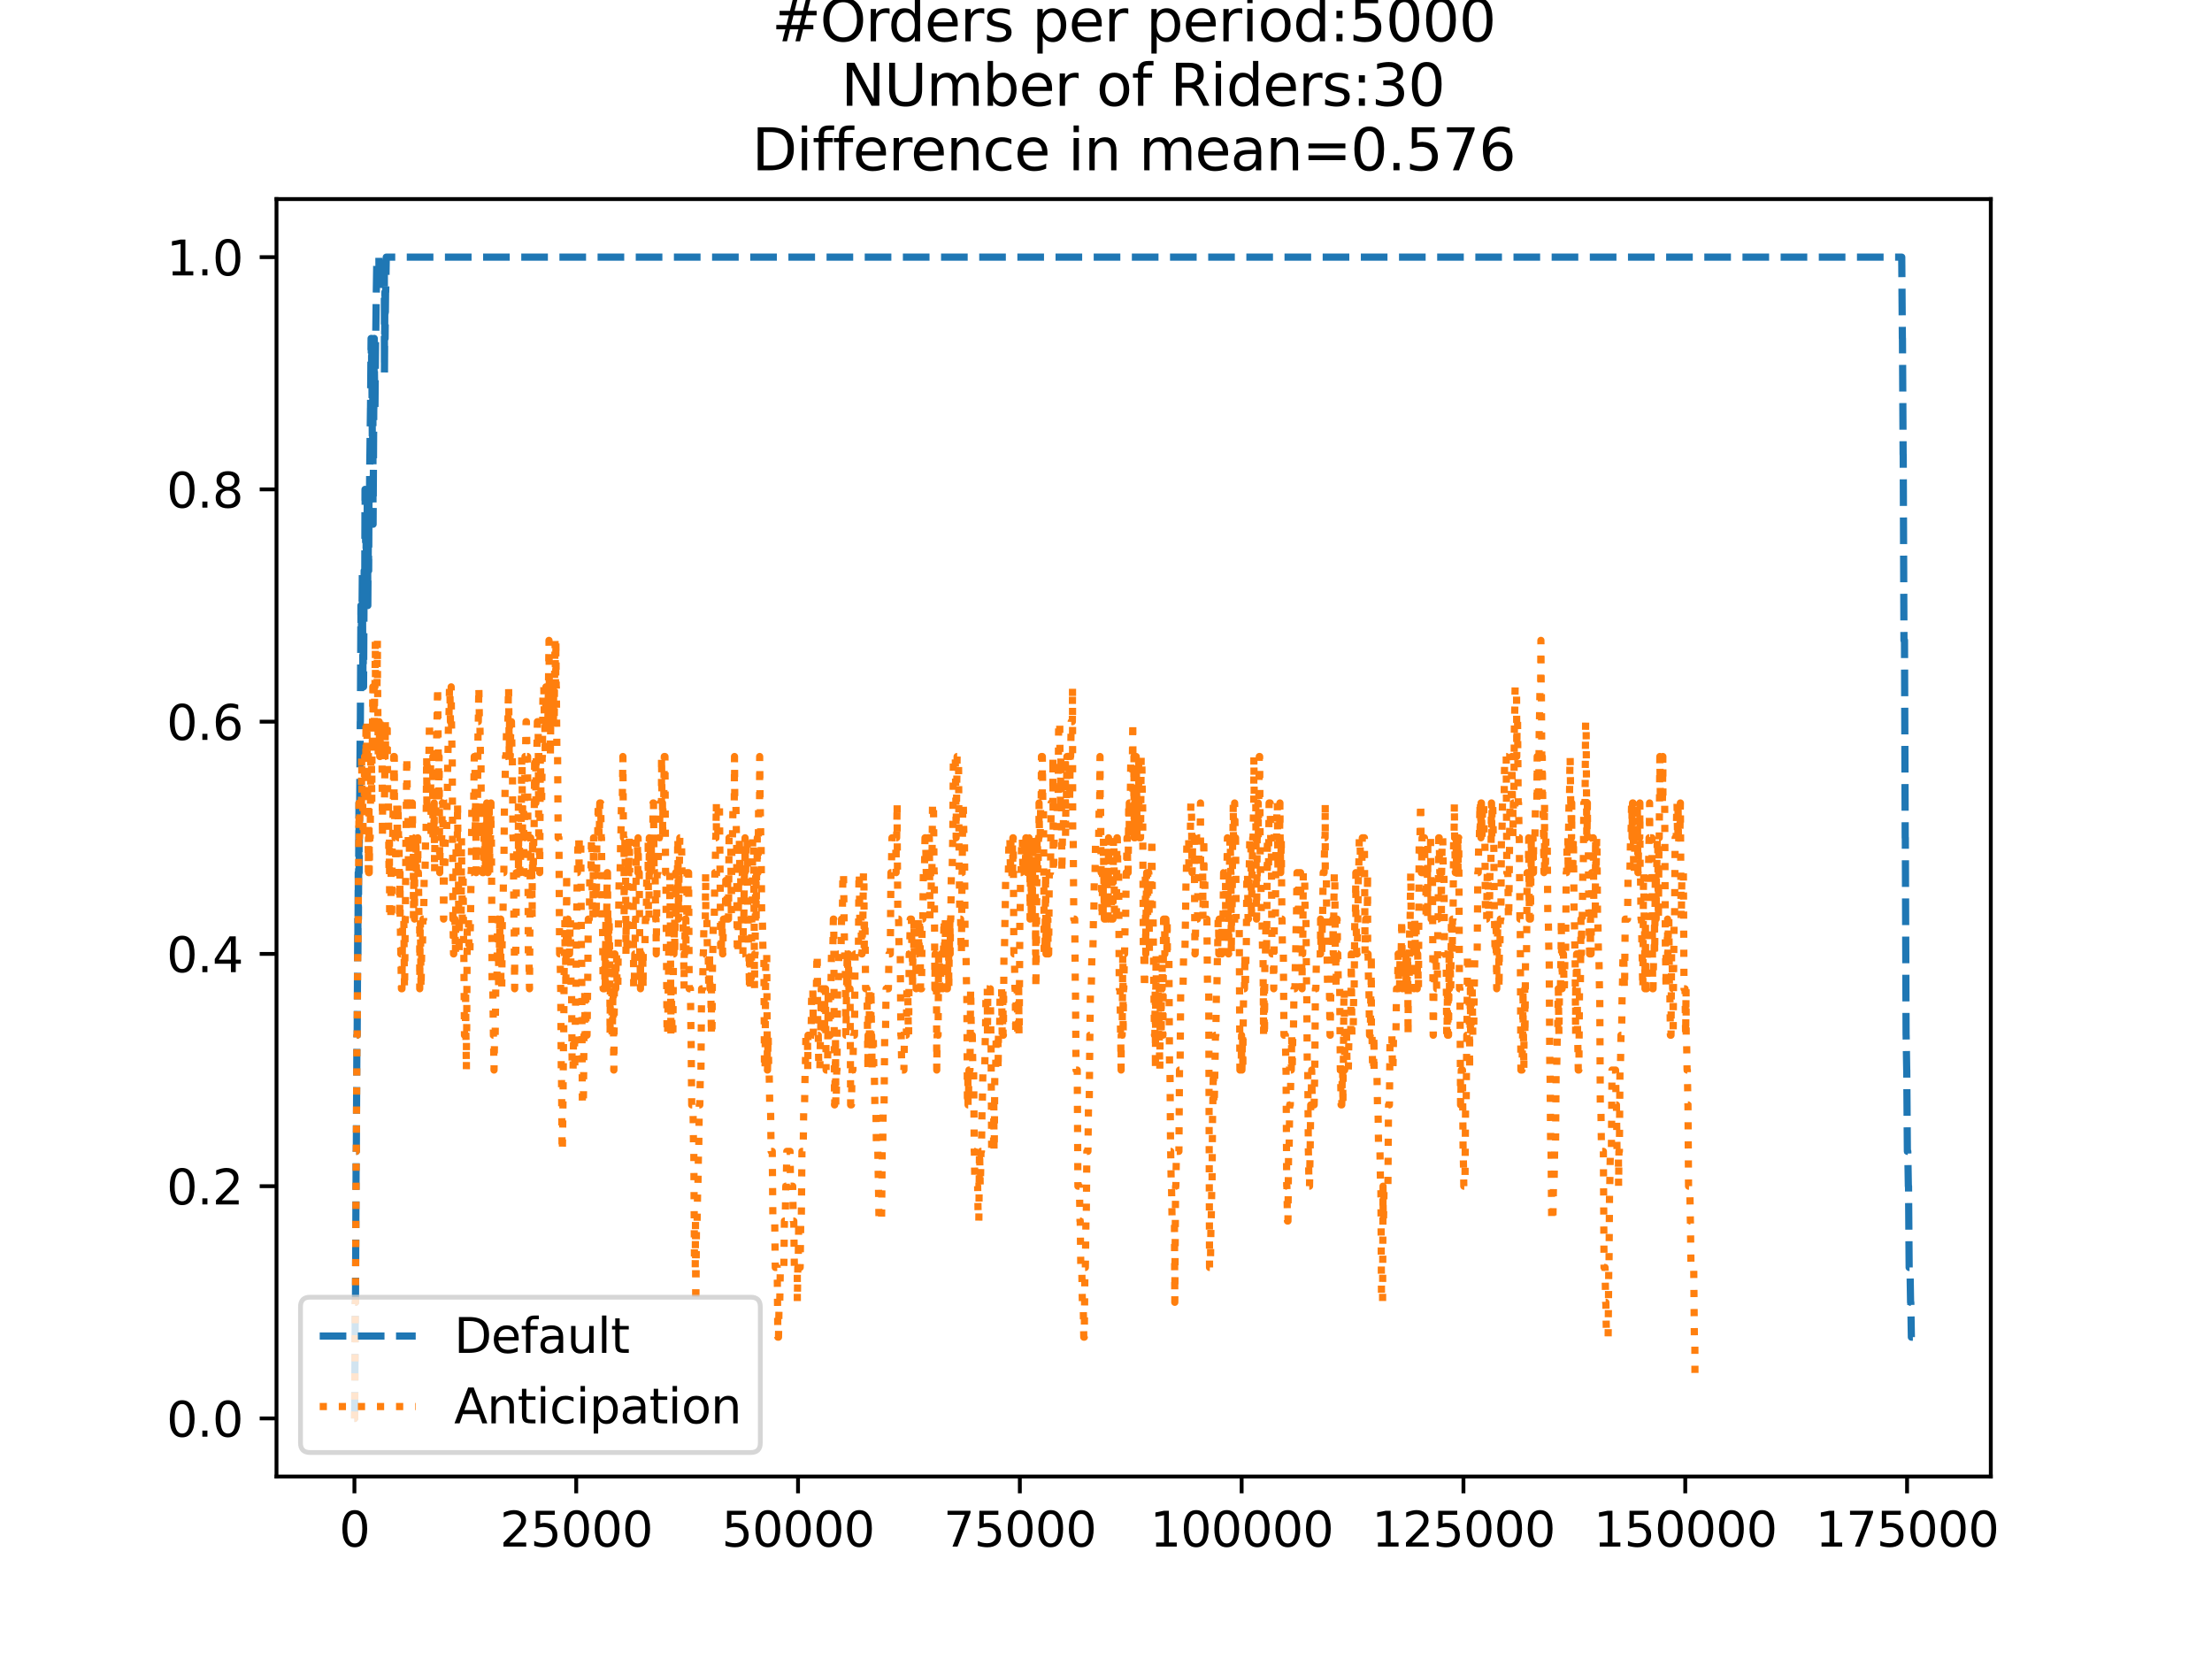 <?xml version="1.0" encoding="utf-8" standalone="no"?>
<!DOCTYPE svg PUBLIC "-//W3C//DTD SVG 1.1//EN"
  "http://www.w3.org/Graphics/SVG/1.1/DTD/svg11.dtd">
<svg xmlns:xlink="http://www.w3.org/1999/xlink" width="460.8pt" height="345.6pt" viewBox="0 0 460.8 345.6" xmlns="http://www.w3.org/2000/svg" version="1.1">
 <defs>
  <style type="text/css">*{stroke-linejoin: round; stroke-linecap: butt}</style>
 </defs>
 <g id="figure_1">
  <g id="patch_1">
   <path d="M 0 345.6 
L 460.8 345.6 
L 460.8 0 
L 0 0 
z
" style="fill: #ffffff"/>
  </g>
  <g id="axes_1">
   <g id="patch_2">
    <path d="M 57.6 307.584 
L 414.72 307.584 
L 414.72 41.472 
L 57.6 41.472 
z
" style="fill: #ffffff"/>
   </g>
   <g id="matplotlib.axis_1">
    <g id="xtick_1">
     <g id="line2d_1">
      <defs>
       <path id="m9009d2c2f0" d="M 0 0 
L 0 3.5 
" style="stroke: #000000; stroke-width: 0.8"/>
      </defs>
      <g>
       <use xlink:href="#m9009d2c2f0" x="73.833" y="307.584" style="stroke: #000000; stroke-width: 0.8"/>
      </g>
     </g>
     <g id="text_1">
      <!-- 0 -->
      <g transform="translate(70.651 322.182)scale(0.1 -0.1)">
       <defs>
        <path id="DejaVuSans-30" d="M 2034 4250 
Q 1547 4250 1301 3770 
Q 1056 3291 1056 2328 
Q 1056 1369 1301 889 
Q 1547 409 2034 409 
Q 2525 409 2770 889 
Q 3016 1369 3016 2328 
Q 3016 3291 2770 3770 
Q 2525 4250 2034 4250 
z
M 2034 4750 
Q 2819 4750 3233 4129 
Q 3647 3509 3647 2328 
Q 3647 1150 3233 529 
Q 2819 -91 2034 -91 
Q 1250 -91 836 529 
Q 422 1150 422 2328 
Q 422 3509 836 4129 
Q 1250 4750 2034 4750 
z
" transform="scale(0.016)"/>
       </defs>
       <use xlink:href="#DejaVuSans-30"/>
      </g>
     </g>
    </g>
    <g id="xtick_2">
     <g id="line2d_2">
      <g>
       <use xlink:href="#m9009d2c2f0" x="120.039" y="307.584" style="stroke: #000000; stroke-width: 0.8"/>
      </g>
     </g>
     <g id="text_2">
      <!-- 25000 -->
      <g transform="translate(104.133 322.182)scale(0.1 -0.1)">
       <defs>
        <path id="DejaVuSans-32" d="M 1228 531 
L 3431 531 
L 3431 0 
L 469 0 
L 469 531 
Q 828 903 1448 1529 
Q 2069 2156 2228 2338 
Q 2531 2678 2651 2914 
Q 2772 3150 2772 3378 
Q 2772 3750 2511 3984 
Q 2250 4219 1831 4219 
Q 1534 4219 1204 4116 
Q 875 4013 500 3803 
L 500 4441 
Q 881 4594 1212 4672 
Q 1544 4750 1819 4750 
Q 2544 4750 2975 4387 
Q 3406 4025 3406 3419 
Q 3406 3131 3298 2873 
Q 3191 2616 2906 2266 
Q 2828 2175 2409 1742 
Q 1991 1309 1228 531 
z
" transform="scale(0.016)"/>
        <path id="DejaVuSans-35" d="M 691 4666 
L 3169 4666 
L 3169 4134 
L 1269 4134 
L 1269 2991 
Q 1406 3038 1543 3061 
Q 1681 3084 1819 3084 
Q 2600 3084 3056 2656 
Q 3513 2228 3513 1497 
Q 3513 744 3044 326 
Q 2575 -91 1722 -91 
Q 1428 -91 1123 -41 
Q 819 9 494 109 
L 494 744 
Q 775 591 1075 516 
Q 1375 441 1709 441 
Q 2250 441 2565 725 
Q 2881 1009 2881 1497 
Q 2881 1984 2565 2268 
Q 2250 2553 1709 2553 
Q 1456 2553 1204 2497 
Q 953 2441 691 2322 
L 691 4666 
z
" transform="scale(0.016)"/>
       </defs>
       <use xlink:href="#DejaVuSans-32"/>
       <use xlink:href="#DejaVuSans-35" x="63.623"/>
       <use xlink:href="#DejaVuSans-30" x="127.246"/>
       <use xlink:href="#DejaVuSans-30" x="190.869"/>
       <use xlink:href="#DejaVuSans-30" x="254.492"/>
      </g>
     </g>
    </g>
    <g id="xtick_3">
     <g id="line2d_3">
      <g>
       <use xlink:href="#m9009d2c2f0" x="166.245" y="307.584" style="stroke: #000000; stroke-width: 0.8"/>
      </g>
     </g>
     <g id="text_3">
      <!-- 50000 -->
      <g transform="translate(150.339 322.182)scale(0.1 -0.1)">
       <use xlink:href="#DejaVuSans-35"/>
       <use xlink:href="#DejaVuSans-30" x="63.623"/>
       <use xlink:href="#DejaVuSans-30" x="127.246"/>
       <use xlink:href="#DejaVuSans-30" x="190.869"/>
       <use xlink:href="#DejaVuSans-30" x="254.492"/>
      </g>
     </g>
    </g>
    <g id="xtick_4">
     <g id="line2d_4">
      <g>
       <use xlink:href="#m9009d2c2f0" x="212.452" y="307.584" style="stroke: #000000; stroke-width: 0.8"/>
      </g>
     </g>
     <g id="text_4">
      <!-- 75000 -->
      <g transform="translate(196.545 322.182)scale(0.1 -0.1)">
       <defs>
        <path id="DejaVuSans-37" d="M 525 4666 
L 3525 4666 
L 3525 4397 
L 1831 0 
L 1172 0 
L 2766 4134 
L 525 4134 
L 525 4666 
z
" transform="scale(0.016)"/>
       </defs>
       <use xlink:href="#DejaVuSans-37"/>
       <use xlink:href="#DejaVuSans-35" x="63.623"/>
       <use xlink:href="#DejaVuSans-30" x="127.246"/>
       <use xlink:href="#DejaVuSans-30" x="190.869"/>
       <use xlink:href="#DejaVuSans-30" x="254.492"/>
      </g>
     </g>
    </g>
    <g id="xtick_5">
     <g id="line2d_5">
      <g>
       <use xlink:href="#m9009d2c2f0" x="258.658" y="307.584" style="stroke: #000000; stroke-width: 0.8"/>
      </g>
     </g>
     <g id="text_5">
      <!-- 100000 -->
      <g transform="translate(239.57 322.182)scale(0.1 -0.1)">
       <defs>
        <path id="DejaVuSans-31" d="M 794 531 
L 1825 531 
L 1825 4091 
L 703 3866 
L 703 4441 
L 1819 4666 
L 2450 4666 
L 2450 531 
L 3481 531 
L 3481 0 
L 794 0 
L 794 531 
z
" transform="scale(0.016)"/>
       </defs>
       <use xlink:href="#DejaVuSans-31"/>
       <use xlink:href="#DejaVuSans-30" x="63.623"/>
       <use xlink:href="#DejaVuSans-30" x="127.246"/>
       <use xlink:href="#DejaVuSans-30" x="190.869"/>
       <use xlink:href="#DejaVuSans-30" x="254.492"/>
       <use xlink:href="#DejaVuSans-30" x="318.115"/>
      </g>
     </g>
    </g>
    <g id="xtick_6">
     <g id="line2d_6">
      <g>
       <use xlink:href="#m9009d2c2f0" x="304.864" y="307.584" style="stroke: #000000; stroke-width: 0.8"/>
      </g>
     </g>
     <g id="text_6">
      <!-- 125000 -->
      <g transform="translate(285.777 322.182)scale(0.1 -0.1)">
       <use xlink:href="#DejaVuSans-31"/>
       <use xlink:href="#DejaVuSans-32" x="63.623"/>
       <use xlink:href="#DejaVuSans-35" x="127.246"/>
       <use xlink:href="#DejaVuSans-30" x="190.869"/>
       <use xlink:href="#DejaVuSans-30" x="254.492"/>
       <use xlink:href="#DejaVuSans-30" x="318.115"/>
      </g>
     </g>
    </g>
    <g id="xtick_7">
     <g id="line2d_7">
      <g>
       <use xlink:href="#m9009d2c2f0" x="351.07" y="307.584" style="stroke: #000000; stroke-width: 0.8"/>
      </g>
     </g>
     <g id="text_7">
      <!-- 150000 -->
      <g transform="translate(331.983 322.182)scale(0.1 -0.1)">
       <use xlink:href="#DejaVuSans-31"/>
       <use xlink:href="#DejaVuSans-35" x="63.623"/>
       <use xlink:href="#DejaVuSans-30" x="127.246"/>
       <use xlink:href="#DejaVuSans-30" x="190.869"/>
       <use xlink:href="#DejaVuSans-30" x="254.492"/>
       <use xlink:href="#DejaVuSans-30" x="318.115"/>
      </g>
     </g>
    </g>
    <g id="xtick_8">
     <g id="line2d_8">
      <g>
       <use xlink:href="#m9009d2c2f0" x="397.277" y="307.584" style="stroke: #000000; stroke-width: 0.8"/>
      </g>
     </g>
     <g id="text_8">
      <!-- 175000 -->
      <g transform="translate(378.189 322.182)scale(0.1 -0.1)">
       <use xlink:href="#DejaVuSans-31"/>
       <use xlink:href="#DejaVuSans-37" x="63.623"/>
       <use xlink:href="#DejaVuSans-35" x="127.246"/>
       <use xlink:href="#DejaVuSans-30" x="190.869"/>
       <use xlink:href="#DejaVuSans-30" x="254.492"/>
       <use xlink:href="#DejaVuSans-30" x="318.115"/>
      </g>
     </g>
    </g>
   </g>
   <g id="matplotlib.axis_2">
    <g id="ytick_1">
     <g id="line2d_9">
      <defs>
       <path id="me3ef7f46ab" d="M 0 0 
L -3.5 0 
" style="stroke: #000000; stroke-width: 0.8"/>
      </defs>
      <g>
       <use xlink:href="#me3ef7f46ab" x="57.6" y="295.488" style="stroke: #000000; stroke-width: 0.8"/>
      </g>
     </g>
     <g id="text_9">
      <!-- 0.0 -->
      <g transform="translate(34.697 299.287)scale(0.1 -0.1)">
       <defs>
        <path id="DejaVuSans-2e" d="M 684 794 
L 1344 794 
L 1344 0 
L 684 0 
L 684 794 
z
" transform="scale(0.016)"/>
       </defs>
       <use xlink:href="#DejaVuSans-30"/>
       <use xlink:href="#DejaVuSans-2e" x="63.623"/>
       <use xlink:href="#DejaVuSans-30" x="95.41"/>
      </g>
     </g>
    </g>
    <g id="ytick_2">
     <g id="line2d_10">
      <g>
       <use xlink:href="#me3ef7f46ab" x="57.6" y="247.104" style="stroke: #000000; stroke-width: 0.8"/>
      </g>
     </g>
     <g id="text_10">
      <!-- 0.2 -->
      <g transform="translate(34.697 250.903)scale(0.1 -0.1)">
       <use xlink:href="#DejaVuSans-30"/>
       <use xlink:href="#DejaVuSans-2e" x="63.623"/>
       <use xlink:href="#DejaVuSans-32" x="95.41"/>
      </g>
     </g>
    </g>
    <g id="ytick_3">
     <g id="line2d_11">
      <g>
       <use xlink:href="#me3ef7f46ab" x="57.6" y="198.72" style="stroke: #000000; stroke-width: 0.8"/>
      </g>
     </g>
     <g id="text_11">
      <!-- 0.4 -->
      <g transform="translate(34.697 202.519)scale(0.1 -0.1)">
       <defs>
        <path id="DejaVuSans-34" d="M 2419 4116 
L 825 1625 
L 2419 1625 
L 2419 4116 
z
M 2253 4666 
L 3047 4666 
L 3047 1625 
L 3713 1625 
L 3713 1100 
L 3047 1100 
L 3047 0 
L 2419 0 
L 2419 1100 
L 313 1100 
L 313 1709 
L 2253 4666 
z
" transform="scale(0.016)"/>
       </defs>
       <use xlink:href="#DejaVuSans-30"/>
       <use xlink:href="#DejaVuSans-2e" x="63.623"/>
       <use xlink:href="#DejaVuSans-34" x="95.41"/>
      </g>
     </g>
    </g>
    <g id="ytick_4">
     <g id="line2d_12">
      <g>
       <use xlink:href="#me3ef7f46ab" x="57.6" y="150.336" style="stroke: #000000; stroke-width: 0.8"/>
      </g>
     </g>
     <g id="text_12">
      <!-- 0.6 -->
      <g transform="translate(34.697 154.135)scale(0.1 -0.1)">
       <defs>
        <path id="DejaVuSans-36" d="M 2113 2584 
Q 1688 2584 1439 2293 
Q 1191 2003 1191 1497 
Q 1191 994 1439 701 
Q 1688 409 2113 409 
Q 2538 409 2786 701 
Q 3034 994 3034 1497 
Q 3034 2003 2786 2293 
Q 2538 2584 2113 2584 
z
M 3366 4563 
L 3366 3988 
Q 3128 4100 2886 4159 
Q 2644 4219 2406 4219 
Q 1781 4219 1451 3797 
Q 1122 3375 1075 2522 
Q 1259 2794 1537 2939 
Q 1816 3084 2150 3084 
Q 2853 3084 3261 2657 
Q 3669 2231 3669 1497 
Q 3669 778 3244 343 
Q 2819 -91 2113 -91 
Q 1303 -91 875 529 
Q 447 1150 447 2328 
Q 447 3434 972 4092 
Q 1497 4750 2381 4750 
Q 2619 4750 2861 4703 
Q 3103 4656 3366 4563 
z
" transform="scale(0.016)"/>
       </defs>
       <use xlink:href="#DejaVuSans-30"/>
       <use xlink:href="#DejaVuSans-2e" x="63.623"/>
       <use xlink:href="#DejaVuSans-36" x="95.41"/>
      </g>
     </g>
    </g>
    <g id="ytick_5">
     <g id="line2d_13">
      <g>
       <use xlink:href="#me3ef7f46ab" x="57.6" y="101.952" style="stroke: #000000; stroke-width: 0.8"/>
      </g>
     </g>
     <g id="text_13">
      <!-- 0.8 -->
      <g transform="translate(34.697 105.751)scale(0.1 -0.1)">
       <defs>
        <path id="DejaVuSans-38" d="M 2034 2216 
Q 1584 2216 1326 1975 
Q 1069 1734 1069 1313 
Q 1069 891 1326 650 
Q 1584 409 2034 409 
Q 2484 409 2743 651 
Q 3003 894 3003 1313 
Q 3003 1734 2745 1975 
Q 2488 2216 2034 2216 
z
M 1403 2484 
Q 997 2584 770 2862 
Q 544 3141 544 3541 
Q 544 4100 942 4425 
Q 1341 4750 2034 4750 
Q 2731 4750 3128 4425 
Q 3525 4100 3525 3541 
Q 3525 3141 3298 2862 
Q 3072 2584 2669 2484 
Q 3125 2378 3379 2068 
Q 3634 1759 3634 1313 
Q 3634 634 3220 271 
Q 2806 -91 2034 -91 
Q 1263 -91 848 271 
Q 434 634 434 1313 
Q 434 1759 690 2068 
Q 947 2378 1403 2484 
z
M 1172 3481 
Q 1172 3119 1398 2916 
Q 1625 2713 2034 2713 
Q 2441 2713 2670 2916 
Q 2900 3119 2900 3481 
Q 2900 3844 2670 4047 
Q 2441 4250 2034 4250 
Q 1625 4250 1398 4047 
Q 1172 3844 1172 3481 
z
" transform="scale(0.016)"/>
       </defs>
       <use xlink:href="#DejaVuSans-30"/>
       <use xlink:href="#DejaVuSans-2e" x="63.623"/>
       <use xlink:href="#DejaVuSans-38" x="95.41"/>
      </g>
     </g>
    </g>
    <g id="ytick_6">
     <g id="line2d_14">
      <g>
       <use xlink:href="#me3ef7f46ab" x="57.6" y="53.568" style="stroke: #000000; stroke-width: 0.8"/>
      </g>
     </g>
     <g id="text_14">
      <!-- 1.0 -->
      <g transform="translate(34.697 57.367)scale(0.1 -0.1)">
       <use xlink:href="#DejaVuSans-31"/>
       <use xlink:href="#DejaVuSans-2e" x="63.623"/>
       <use xlink:href="#DejaVuSans-30" x="95.41"/>
      </g>
     </g>
    </g>
   </g>
   <g id="line2d_15">
    <path d="M 73.833 295.488 
L 73.879 295.488 
L 74.018 271.296 
L 74.055 271.296 
L 74.202 239.846 
L 74.23 239.846 
L 74.359 215.654 
L 74.406 215.654 
L 74.535 191.462 
L 74.554 191.462 
L 74.563 198.72 
L 74.627 181.786 
L 74.664 191.462 
L 74.785 167.27 
L 74.812 181.786 
L 74.895 167.27 
L 74.932 167.27 
L 75.053 150.336 
L 75.071 150.336 
L 75.191 126.144 
L 75.2 133.402 
L 75.247 133.402 
L 75.348 126.144 
L 75.358 133.402 
L 75.367 133.402 
L 75.487 118.886 
L 75.598 143.078 
L 75.616 133.402 
L 75.626 133.402 
L 75.736 143.078 
L 75.866 118.886 
L 75.875 118.886 
L 75.93 126.144 
L 75.986 118.886 
L 75.995 118.886 
L 76.041 101.952 
L 76.115 109.21 
L 76.125 109.21 
L 76.235 118.886 
L 76.3 109.21 
L 76.346 118.886 
L 76.402 118.886 
L 76.522 101.952 
L 76.54 101.952 
L 76.624 126.144 
L 76.67 118.886 
L 76.679 118.886 
L 76.762 109.21 
L 76.79 118.886 
L 76.799 118.886 
L 76.873 101.952 
L 76.919 109.21 
L 77.049 94.694 
L 77.058 94.694 
L 77.178 85.018 
L 77.187 85.018 
L 77.307 70.502 
L 77.409 77.76 
L 77.418 70.502 
L 77.437 70.502 
L 77.575 94.694 
L 77.612 94.694 
L 77.677 77.76 
L 77.705 109.21 
L 77.723 109.21 
L 77.862 85.018 
L 77.88 85.018 
L 77.964 70.502 
L 78.001 77.76 
L 78.111 85.018 
L 78.241 70.502 
L 78.269 70.502 
L 78.389 60.826 
L 78.509 53.568 
L 78.934 53.568 
L 78.971 60.826 
L 79.045 53.568 
L 80.061 53.568 
L 80.089 77.76 
L 80.181 60.826 
L 80.209 60.826 
L 80.218 70.502 
L 80.32 60.826 
L 80.348 60.826 
L 80.468 53.568 
L 396.168 53.568 
L 396.297 70.502 
L 396.316 70.502 
L 396.454 94.694 
L 396.473 94.694 
L 396.63 133.402 
L 396.741 133.402 
L 396.889 174.528 
L 396.916 174.528 
L 397.073 215.654 
L 397.083 215.654 
L 397.203 222.912 
L 397.212 222.912 
L 397.341 239.846 
L 397.425 239.846 
L 397.545 247.104 
L 397.582 247.104 
L 397.711 264.038 
L 397.887 264.038 
L 398.007 271.296 
L 398.053 271.296 
L 398.173 278.554 
L 398.487 278.554 
L 398.487 278.554 
" clip-path="url(#p3d436a8fbd)" style="fill: none; stroke-dasharray: 5.55,2.4; stroke-dashoffset: 0; stroke: #1f77b4; stroke-width: 1.5"/>
   </g>
   <g id="line2d_16">
    <path d="M 73.833 295.488 
L 73.879 295.488 
L 74.018 271.296 
L 74.055 271.296 
L 74.202 239.846 
L 74.23 239.846 
L 74.359 215.654 
L 74.406 215.654 
L 74.526 198.72 
L 74.563 198.72 
L 74.692 181.786 
L 74.711 181.786 
L 74.785 167.27 
L 74.831 174.528 
L 74.877 174.528 
L 74.997 167.27 
L 75.302 167.27 
L 75.348 157.594 
L 75.413 167.27 
L 75.552 167.27 
L 75.672 174.528 
L 75.82 174.528 
L 75.949 157.594 
L 75.995 157.594 
L 76.115 167.27 
L 76.152 167.27 
L 76.245 150.336 
L 76.272 157.594 
L 76.402 157.594 
L 76.43 150.336 
L 76.494 157.594 
L 76.614 167.27 
L 76.633 167.27 
L 76.734 181.786 
L 76.753 174.528 
L 76.781 174.528 
L 76.799 181.786 
L 76.864 167.27 
L 76.892 174.528 
L 76.91 174.528 
L 76.919 181.786 
L 77.021 174.528 
L 77.123 174.528 
L 77.252 157.594 
L 77.381 157.594 
L 77.446 167.27 
L 77.492 157.594 
L 77.538 157.594 
L 77.668 143.078 
L 77.797 157.594 
L 77.816 157.594 
L 77.936 143.078 
L 77.991 150.336 
L 78.047 143.078 
L 78.111 143.078 
L 78.185 133.402 
L 78.222 143.078 
L 78.537 143.078 
L 78.62 133.402 
L 78.647 143.078 
L 78.666 143.078 
L 78.795 157.594 
L 78.869 157.594 
L 78.989 150.336 
L 79.109 157.594 
L 79.156 157.594 
L 79.174 150.336 
L 79.267 157.594 
L 79.405 157.594 
L 79.47 150.336 
L 79.516 157.594 
L 79.581 157.594 
L 79.673 174.528 
L 79.701 167.27 
L 80.089 167.27 
L 80.209 157.594 
L 80.218 157.594 
L 80.274 150.336 
L 80.329 157.594 
L 80.459 157.594 
L 80.579 150.336 
L 80.653 150.336 
L 80.782 167.27 
L 80.912 167.27 
L 81.041 181.786 
L 81.124 181.786 
L 81.133 174.528 
L 81.17 191.462 
L 81.216 191.462 
L 81.411 191.462 
L 81.475 181.786 
L 81.521 191.462 
L 81.595 191.462 
L 81.716 174.528 
L 81.799 174.528 
L 81.919 167.27 
L 81.947 167.27 
L 82.02 157.594 
L 82.057 167.27 
L 82.076 167.27 
L 82.141 157.594 
L 82.178 167.27 
L 82.298 174.528 
L 82.344 174.528 
L 82.464 181.786 
L 82.593 167.27 
L 82.649 167.27 
L 82.769 174.528 
L 82.778 174.528 
L 82.898 167.27 
L 82.908 167.27 
L 83.028 174.528 
L 83.12 174.528 
L 83.25 191.462 
L 83.333 181.786 
L 83.36 191.462 
L 83.379 191.462 
L 83.499 198.72 
L 83.508 198.72 
L 83.628 205.978 
L 83.739 205.978 
L 83.869 191.462 
L 84.127 191.462 
L 84.257 205.978 
L 84.285 205.978 
L 84.414 191.462 
L 84.442 191.462 
L 84.562 174.528 
L 84.599 174.528 
L 84.728 157.594 
L 84.747 157.594 
L 84.867 167.27 
L 84.968 167.27 
L 85.098 181.786 
L 85.255 181.786 
L 85.301 174.528 
L 85.366 181.786 
L 85.523 181.786 
L 85.643 174.528 
L 85.874 174.528 
L 85.893 167.27 
L 85.985 174.528 
L 86.105 174.528 
L 86.124 191.462 
L 86.216 181.786 
L 86.271 181.786 
L 86.345 191.462 
L 86.382 181.786 
L 86.53 181.786 
L 86.65 174.528 
L 86.77 181.786 
L 86.955 181.786 
L 87.038 174.528 
L 87.066 181.786 
L 87.159 181.786 
L 87.279 191.462 
L 87.427 191.462 
L 87.436 205.978 
L 87.538 191.462 
L 87.574 191.462 
L 87.704 205.978 
L 87.713 205.978 
L 87.833 198.72 
L 87.981 198.72 
L 88.101 191.462 
L 88.258 191.462 
L 88.378 181.786 
L 88.545 181.786 
L 88.665 174.528 
L 88.748 174.528 
L 88.877 157.594 
L 88.887 157.594 
L 88.924 167.27 
L 88.998 157.594 
L 89.349 157.594 
L 89.469 150.336 
L 89.589 157.594 
L 89.681 157.594 
L 89.783 174.528 
L 89.802 167.27 
L 90.134 167.27 
L 90.171 157.594 
L 90.19 174.528 
L 90.236 174.528 
L 90.356 174.528 
L 90.449 167.27 
L 90.467 174.528 
L 90.485 174.528 
L 90.532 181.786 
L 90.596 174.528 
L 90.698 174.528 
L 90.818 167.27 
L 90.874 167.27 
L 90.994 150.336 
L 91.04 150.336 
L 91.16 143.078 
L 91.169 143.078 
L 91.299 157.594 
L 91.345 157.594 
L 91.4 167.27 
L 91.456 157.594 
L 91.474 157.594 
L 91.604 181.786 
L 91.724 174.528 
L 92.02 174.528 
L 92.14 167.27 
L 92.26 167.27 
L 92.398 191.462 
L 92.435 191.462 
L 92.556 181.786 
L 92.639 181.786 
L 92.759 174.528 
L 93.018 174.528 
L 93.138 167.27 
L 93.165 167.27 
L 93.286 157.594 
L 93.313 157.594 
L 93.433 150.336 
L 93.517 150.336 
L 93.637 143.078 
L 93.711 143.078 
L 93.831 150.336 
L 93.942 150.336 
L 93.988 143.078 
L 94.053 150.336 
L 94.173 157.594 
L 94.21 157.594 
L 94.348 191.462 
L 94.358 191.462 
L 94.478 198.72 
L 94.524 198.72 
L 94.644 191.462 
L 94.764 191.462 
L 94.884 198.72 
L 95.023 174.528 
L 95.272 174.528 
L 95.319 167.27 
L 95.383 174.528 
L 95.439 174.528 
L 95.568 191.462 
L 95.605 191.462 
L 95.633 198.72 
L 95.716 191.462 
L 96.067 191.462 
L 96.141 174.528 
L 96.187 181.786 
L 96.197 181.786 
L 96.317 191.462 
L 96.335 191.462 
L 96.455 181.786 
L 96.474 181.786 
L 96.594 198.72 
L 96.631 198.72 
L 96.76 215.654 
L 96.945 215.654 
L 97.001 205.978 
L 97.056 215.654 
L 97.065 215.654 
L 97.158 222.912 
L 97.176 215.654 
L 97.213 215.654 
L 97.342 191.462 
L 97.592 191.462 
L 97.712 198.72 
L 97.888 198.72 
L 98.008 191.462 
L 98.017 191.462 
L 98.137 181.786 
L 98.174 181.786 
L 98.304 167.27 
L 98.673 167.27 
L 98.793 157.594 
L 98.95 157.594 
L 98.978 174.528 
L 99.071 167.27 
L 99.089 167.27 
L 99.2 181.786 
L 99.329 167.27 
L 99.477 167.27 
L 99.597 150.336 
L 99.644 150.336 
L 99.754 143.078 
L 99.875 150.336 
L 99.967 150.336 
L 100.087 157.594 
L 100.198 157.594 
L 100.272 174.528 
L 100.318 167.27 
L 100.401 167.27 
L 100.531 181.786 
L 100.679 181.786 
L 100.799 174.528 
L 100.836 174.528 
L 100.937 181.786 
L 100.947 174.528 
L 101.076 174.528 
L 101.141 181.786 
L 101.187 174.528 
L 101.325 174.528 
L 101.399 167.27 
L 101.436 174.528 
L 101.51 174.528 
L 101.63 181.786 
L 101.667 181.786 
L 101.797 167.27 
L 101.917 167.27 
L 102 181.786 
L 102.037 174.528 
L 102.176 174.528 
L 102.277 167.27 
L 102.287 174.528 
L 102.37 174.528 
L 102.518 205.978 
L 102.665 205.978 
L 102.786 215.654 
L 102.795 215.654 
L 102.915 222.912 
L 103.035 215.654 
L 103.155 215.654 
L 103.275 205.978 
L 103.506 205.978 
L 103.636 191.462 
L 103.756 191.462 
L 103.858 205.978 
L 103.876 198.72 
L 104.015 198.72 
L 104.116 191.462 
L 104.126 198.72 
L 104.273 198.72 
L 104.31 191.462 
L 104.347 205.978 
L 104.375 205.978 
L 104.523 205.978 
L 104.652 191.462 
L 104.772 191.462 
L 104.893 181.786 
L 104.957 181.786 
L 105.087 167.27 
L 105.179 167.27 
L 105.299 157.594 
L 105.419 157.594 
L 105.539 150.336 
L 105.807 150.336 
L 105.928 143.078 
L 105.955 143.078 
L 106.085 157.594 
L 106.149 150.336 
L 106.196 157.594 
L 106.297 157.594 
L 106.417 150.336 
L 106.547 150.336 
L 106.667 157.594 
L 106.732 157.594 
L 106.852 174.528 
L 106.926 174.528 
L 107.055 191.462 
L 107.101 191.462 
L 107.212 205.978 
L 107.221 198.72 
L 107.452 198.72 
L 107.582 181.786 
L 107.591 181.786 
L 107.711 174.528 
L 107.933 174.528 
L 107.988 167.27 
L 108.007 181.786 
L 108.044 174.528 
L 108.182 174.528 
L 108.303 181.786 
L 108.395 181.786 
L 108.515 174.528 
L 108.552 174.528 
L 108.682 157.594 
L 108.755 157.594 
L 108.839 174.528 
L 108.876 167.27 
L 109.079 167.27 
L 109.162 181.786 
L 109.19 174.528 
L 109.236 174.528 
L 109.365 157.594 
L 109.467 157.594 
L 109.587 150.336 
L 109.661 150.336 
L 109.781 157.594 
L 109.911 157.594 
L 110.058 198.72 
L 110.179 198.72 
L 110.299 205.978 
L 110.308 205.978 
L 110.447 181.786 
L 110.521 181.786 
L 110.548 174.528 
L 110.631 181.786 
L 110.77 181.786 
L 110.862 191.462 
L 110.881 181.786 
L 110.927 181.786 
L 110.946 174.528 
L 111.038 181.786 
L 111.084 181.786 
L 111.204 174.528 
L 111.251 174.528 
L 111.38 157.594 
L 111.408 157.594 
L 111.426 167.27 
L 111.519 157.594 
L 111.602 157.594 
L 111.629 167.27 
L 111.713 157.594 
L 111.824 157.594 
L 111.944 150.336 
L 112.101 150.336 
L 112.239 174.528 
L 112.323 174.528 
L 112.433 181.786 
L 112.572 157.594 
L 112.591 157.594 
L 112.711 167.27 
L 112.831 167.27 
L 112.951 157.594 
L 112.988 157.594 
L 113.117 143.078 
L 113.284 143.078 
L 113.404 150.336 
L 113.487 150.336 
L 113.598 157.594 
L 113.727 143.078 
L 113.746 143.078 
L 113.801 150.336 
L 113.857 143.078 
L 114.014 143.078 
L 114.125 150.336 
L 114.245 143.078 
L 114.254 143.078 
L 114.365 133.402 
L 114.485 150.336 
L 114.513 150.336 
L 114.55 143.078 
L 114.614 150.336 
L 114.651 157.594 
L 114.725 150.336 
L 114.808 150.336 
L 114.929 143.078 
L 115.086 143.078 
L 115.187 150.336 
L 115.197 143.078 
L 115.224 143.078 
L 115.298 150.336 
L 115.335 143.078 
L 115.391 143.078 
L 115.465 150.336 
L 115.502 143.078 
L 115.511 143.078 
L 115.622 133.402 
L 115.742 143.078 
L 115.76 143.078 
L 115.807 133.402 
L 115.871 143.078 
L 115.899 143.078 
L 116.019 157.594 
L 116.158 157.594 
L 116.278 174.528 
L 116.435 174.528 
L 116.574 198.72 
L 116.675 198.72 
L 116.795 205.978 
L 116.805 205.978 
L 116.925 222.912 
L 116.962 222.912 
L 117.091 239.846 
L 117.156 239.846 
L 117.276 230.17 
L 117.405 215.654 
L 117.433 215.654 
L 117.553 198.72 
L 117.609 198.72 
L 117.664 191.462 
L 117.719 198.72 
L 117.821 198.72 
L 117.877 205.978 
L 117.932 198.72 
L 117.96 198.72 
L 118.043 181.786 
L 118.08 191.462 
L 118.32 191.462 
L 118.44 198.72 
L 118.653 198.72 
L 118.773 191.462 
L 118.847 191.462 
L 118.967 205.978 
L 119.069 205.978 
L 119.189 222.912 
L 119.374 222.912 
L 119.494 215.654 
L 119.66 215.654 
L 119.762 222.912 
L 119.771 215.654 
L 119.817 215.654 
L 119.937 205.978 
L 119.974 205.978 
L 120.104 191.462 
L 120.131 191.462 
L 120.252 181.786 
L 120.298 181.786 
L 120.418 174.528 
L 120.566 174.528 
L 120.63 181.786 
L 120.677 174.528 
L 120.982 174.528 
L 121.12 198.72 
L 121.166 198.72 
L 121.314 230.17 
L 121.527 230.17 
L 121.656 215.654 
L 121.795 215.654 
L 121.804 205.978 
L 121.906 215.654 
L 121.961 215.654 
L 122.044 205.978 
L 122.072 215.654 
L 122.294 215.654 
L 122.414 205.978 
L 122.423 205.978 
L 122.553 191.462 
L 122.756 191.462 
L 122.876 181.786 
L 123.098 181.786 
L 123.218 174.528 
L 123.273 174.528 
L 123.403 191.462 
L 123.523 191.462 
L 123.643 174.528 
L 123.699 174.528 
L 123.819 181.786 
L 123.994 181.786 
L 124.114 191.462 
L 124.216 191.462 
L 124.336 174.528 
L 124.503 174.528 
L 124.623 167.27 
L 124.678 167.27 
L 124.798 174.528 
L 124.826 174.528 
L 124.946 167.27 
L 125.131 167.27 
L 125.251 174.528 
L 125.307 174.528 
L 125.436 191.462 
L 125.51 191.462 
L 125.639 205.978 
L 125.907 205.978 
L 125.963 198.72 
L 126.018 205.978 
L 126.083 205.978 
L 126.212 191.462 
L 126.379 191.462 
L 126.499 181.786 
L 126.554 181.786 
L 126.665 198.72 
L 126.674 191.462 
L 126.72 191.462 
L 126.804 198.72 
L 126.831 191.462 
L 126.887 191.462 
L 127.007 198.72 
L 127.025 198.72 
L 127.09 215.654 
L 127.146 205.978 
L 127.256 205.978 
L 127.377 198.72 
L 127.386 198.72 
L 127.515 215.654 
L 127.561 215.654 
L 127.682 205.978 
L 127.737 205.978 
L 127.857 222.912 
L 127.885 222.912 
L 128.023 198.72 
L 128.097 198.72 
L 128.218 205.978 
L 128.264 205.978 
L 128.384 198.72 
L 128.439 198.72 
L 128.559 205.978 
L 128.707 205.978 
L 128.837 191.462 
L 128.874 191.462 
L 128.994 181.786 
L 129.179 181.786 
L 129.299 174.528 
L 129.336 174.528 
L 129.456 167.27 
L 129.631 167.27 
L 129.752 157.594 
L 129.761 157.594 
L 129.881 174.528 
L 130.01 174.528 
L 130.02 191.462 
L 130.121 174.528 
L 130.158 174.528 
L 130.278 181.786 
L 130.325 181.786 
L 130.398 198.72 
L 130.445 191.462 
L 130.5 191.462 
L 130.62 198.72 
L 130.759 174.528 
L 130.805 174.528 
L 130.925 181.786 
L 130.962 181.786 
L 131.082 174.528 
L 131.202 181.786 
L 131.886 181.786 
L 132.006 205.978 
L 132.117 205.978 
L 132.237 198.72 
L 132.265 198.72 
L 132.385 191.462 
L 132.441 191.462 
L 132.561 174.528 
L 132.773 174.528 
L 132.894 181.786 
L 132.921 174.528 
L 133.004 181.786 
L 133.162 181.786 
L 133.282 198.72 
L 133.337 198.72 
L 133.42 205.978 
L 133.448 198.72 
L 133.605 198.72 
L 133.642 205.978 
L 133.716 198.72 
L 133.892 198.72 
L 133.966 205.978 
L 134.003 198.72 
L 134.326 198.72 
L 134.446 191.462 
L 134.622 191.462 
L 134.742 181.786 
L 135.019 181.786 
L 135.028 174.528 
L 135.075 191.462 
L 135.111 191.462 
L 135.195 191.462 
L 135.259 174.528 
L 135.315 181.786 
L 135.398 181.786 
L 135.518 174.528 
L 135.527 174.528 
L 135.537 181.786 
L 135.638 174.528 
L 135.647 174.528 
L 135.768 181.786 
L 135.915 181.786 
L 136.045 167.27 
L 136.137 167.27 
L 136.267 181.786 
L 136.47 181.786 
L 136.59 191.462 
L 136.664 191.462 
L 136.71 198.72 
L 136.775 191.462 
L 136.895 181.786 
L 137.071 181.786 
L 137.191 174.528 
L 137.366 174.528 
L 137.486 167.27 
L 137.801 167.27 
L 137.81 157.594 
L 137.912 167.27 
L 138.004 167.27 
L 138.05 174.528 
L 138.115 167.27 
L 138.263 167.27 
L 138.383 157.594 
L 138.522 157.594 
L 138.651 181.786 
L 138.706 181.786 
L 138.826 198.72 
L 138.836 198.72 
L 138.965 215.654 
L 139.076 215.654 
L 139.196 205.978 
L 139.242 205.978 
L 139.372 191.462 
L 139.529 191.462 
L 139.538 181.786 
L 139.64 191.462 
L 139.649 191.462 
L 139.76 215.654 
L 139.778 205.978 
L 139.871 205.978 
L 139.991 215.654 
L 140.176 215.654 
L 140.296 198.72 
L 140.397 198.72 
L 140.518 191.462 
L 140.545 191.462 
L 140.555 198.72 
L 140.656 191.462 
L 140.721 191.462 
L 140.767 181.786 
L 140.832 191.462 
L 141.063 191.462 
L 141.183 174.528 
L 141.22 174.528 
L 141.34 191.462 
L 141.46 181.786 
L 141.497 181.786 
L 141.617 174.528 
L 141.959 174.528 
L 142.079 181.786 
L 142.126 181.786 
L 142.246 191.462 
L 142.264 191.462 
L 142.384 198.72 
L 142.421 198.72 
L 142.514 205.978 
L 142.532 198.72 
L 142.634 198.72 
L 142.754 191.462 
L 142.883 191.462 
L 142.902 198.72 
L 142.994 191.462 
L 143.068 191.462 
L 143.133 181.786 
L 143.179 191.462 
L 143.235 191.462 
L 143.355 181.786 
L 143.447 181.786 
L 143.567 205.978 
L 143.826 205.978 
L 143.946 215.654 
L 143.965 215.654 
L 144.094 230.17 
L 144.362 230.17 
L 144.482 239.846 
L 144.538 239.846 
L 144.676 264.038 
L 144.833 264.038 
L 144.889 254.362 
L 144.926 271.296 
L 144.935 271.296 
L 144.963 271.296 
L 145.092 254.362 
L 145.221 254.362 
L 145.342 247.104 
L 145.388 247.104 
L 145.508 239.846 
L 145.554 239.846 
L 145.674 230.17 
L 145.785 230.17 
L 145.905 222.912 
L 146.025 222.912 
L 146.155 205.978 
L 146.367 205.978 
L 146.487 198.72 
L 146.534 198.72 
L 146.654 191.462 
L 146.931 191.462 
L 146.996 181.786 
L 147.042 191.462 
L 147.255 191.462 
L 147.375 198.72 
L 147.532 198.72 
L 147.652 205.978 
L 147.79 205.978 
L 147.827 198.72 
L 147.901 205.978 
L 148.077 205.978 
L 148.188 215.654 
L 148.216 205.978 
L 148.299 215.654 
L 148.317 215.654 
L 148.437 198.72 
L 148.484 198.72 
L 148.604 191.462 
L 148.798 191.462 
L 148.918 181.786 
L 148.983 181.786 
L 149.103 174.528 
L 149.13 174.528 
L 149.232 167.27 
L 149.241 174.528 
L 149.509 174.528 
L 149.63 167.27 
L 149.87 167.27 
L 149.999 181.786 
L 150.008 181.786 
L 150.129 198.72 
L 150.258 198.72 
L 150.378 191.462 
L 150.415 191.462 
L 150.535 198.72 
L 150.581 198.72 
L 150.701 191.462 
L 151.099 191.462 
L 151.219 181.786 
L 151.321 181.786 
L 151.441 191.462 
L 151.496 191.462 
L 151.579 181.786 
L 151.607 191.462 
L 151.755 191.462 
L 151.875 174.528 
L 152.236 174.528 
L 152.356 191.462 
L 152.476 174.528 
L 152.587 174.528 
L 152.707 167.27 
L 152.956 167.27 
L 153.012 157.594 
L 153.067 167.27 
L 153.298 167.27 
L 153.418 174.528 
L 153.446 174.528 
L 153.585 198.72 
L 153.751 198.72 
L 153.88 181.786 
L 153.89 181.786 
L 154.01 174.528 
L 154.13 181.786 
L 154.287 181.786 
L 154.407 191.462 
L 154.426 191.462 
L 154.546 198.72 
L 154.749 198.72 
L 154.869 191.462 
L 154.952 191.462 
L 155.073 181.786 
L 155.183 181.786 
L 155.211 174.528 
L 155.294 181.786 
L 155.331 181.786 
L 155.451 174.528 
L 155.636 174.528 
L 155.766 191.462 
L 155.821 191.462 
L 155.941 198.72 
L 156.015 198.72 
L 156.117 205.978 
L 156.126 198.72 
L 156.228 198.72 
L 156.348 205.978 
L 156.477 205.978 
L 156.607 191.462 
L 156.681 191.462 
L 156.801 174.528 
L 156.967 174.528 
L 157.096 191.462 
L 157.106 191.462 
L 157.18 205.978 
L 157.226 198.72 
L 157.3 198.72 
L 157.429 181.786 
L 157.512 181.786 
L 157.522 191.462 
L 157.623 181.786 
L 157.697 181.786 
L 157.753 174.528 
L 157.808 181.786 
L 157.91 181.786 
L 158.039 167.27 
L 158.233 167.27 
L 158.252 157.594 
L 158.344 167.27 
L 158.362 167.27 
L 158.483 174.528 
L 158.547 174.528 
L 158.677 191.462 
L 158.825 191.462 
L 158.945 198.72 
L 159.13 198.72 
L 159.25 222.912 
L 159.379 222.912 
L 159.518 198.72 
L 159.721 198.72 
L 159.86 222.912 
L 159.887 222.912 
L 160.007 215.654 
L 160.026 215.654 
L 160.146 222.912 
L 160.229 222.912 
L 160.349 230.17 
L 160.516 230.17 
L 160.636 239.846 
L 160.876 239.846 
L 161.005 254.362 
L 161.384 254.362 
L 161.505 264.038 
L 161.911 264.038 
L 162.041 278.554 
L 162.179 278.554 
L 162.299 271.296 
L 162.438 271.296 
L 162.558 264.038 
L 163.288 264.038 
L 163.408 254.362 
L 163.575 254.362 
L 163.695 247.104 
L 163.787 247.104 
L 163.907 239.846 
L 164.573 239.846 
L 164.693 247.104 
L 165.136 247.104 
L 165.256 254.362 
L 165.358 254.362 
L 165.478 264.038 
L 166.088 264.038 
L 166.097 271.296 
L 166.199 264.038 
L 166.273 264.038 
L 166.393 254.362 
L 166.449 254.362 
L 166.569 264.038 
L 166.689 264.038 
L 166.809 254.362 
L 166.929 254.362 
L 167.059 239.846 
L 167.317 239.846 
L 167.437 230.17 
L 167.604 230.17 
L 167.724 222.912 
L 167.761 222.912 
L 167.881 215.654 
L 168.214 215.654 
L 168.278 222.912 
L 168.325 215.654 
L 168.971 215.654 
L 169.092 205.978 
L 169.323 205.978 
L 169.443 215.654 
L 169.609 215.654 
L 169.729 205.978 
L 170.071 205.978 
L 170.191 198.72 
L 170.247 198.72 
L 170.376 215.654 
L 170.459 215.654 
L 170.579 222.912 
L 170.792 222.912 
L 170.912 215.654 
L 170.958 215.654 
L 171.078 205.978 
L 171.365 205.978 
L 171.485 215.654 
L 171.522 215.654 
L 171.642 205.978 
L 171.716 205.978 
L 171.781 215.654 
L 171.827 205.978 
L 171.975 205.978 
L 172.095 222.912 
L 172.4 222.912 
L 172.529 205.978 
L 172.594 205.978 
L 172.714 215.654 
L 172.945 215.654 
L 173.065 205.978 
L 173.093 205.978 
L 173.213 198.72 
L 173.481 198.72 
L 173.601 191.462 
L 173.684 191.462 
L 173.842 230.17 
L 173.879 230.17 
L 173.999 222.912 
L 174.017 222.912 
L 174.045 215.654 
L 174.119 230.17 
L 174.184 230.17 
L 174.304 222.912 
L 174.359 222.912 
L 174.488 205.978 
L 174.627 205.978 
L 174.747 198.72 
L 175.191 198.72 
L 175.311 191.462 
L 175.468 191.462 
L 175.588 181.786 
L 175.718 181.786 
L 175.838 191.462 
L 175.958 198.72 
L 176.078 198.72 
L 176.207 215.654 
L 176.235 215.654 
L 176.355 205.978 
L 176.364 205.978 
L 176.485 198.72 
L 176.54 198.72 
L 176.66 205.978 
L 176.734 205.978 
L 176.743 198.72 
L 176.845 205.978 
L 177.076 205.978 
L 177.205 230.17 
L 177.372 230.17 
L 177.492 222.912 
L 177.677 222.912 
L 177.797 215.654 
L 178.009 215.654 
L 178.13 198.72 
L 178.813 198.72 
L 178.943 181.786 
L 178.998 181.786 
L 179.118 191.462 
L 179.377 191.462 
L 179.497 198.72 
L 179.58 198.72 
L 179.701 191.462 
L 179.756 191.462 
L 179.876 181.786 
L 179.969 181.786 
L 180.033 198.72 
L 180.089 191.462 
L 180.19 191.462 
L 180.32 205.978 
L 180.606 205.978 
L 180.726 215.654 
L 180.81 222.912 
L 180.837 215.654 
L 180.865 215.654 
L 180.985 205.978 
L 181.068 205.978 
L 181.133 215.654 
L 181.179 205.978 
L 181.318 205.978 
L 181.419 215.654 
L 181.429 205.978 
L 181.438 205.978 
L 181.558 215.654 
L 181.577 215.654 
L 181.678 222.912 
L 181.687 215.654 
L 181.918 215.654 
L 182.039 222.912 
L 182.131 222.912 
L 182.251 230.17 
L 182.464 230.17 
L 182.584 239.846 
L 182.87 239.846 
L 182.99 247.104 
L 183 247.104 
L 183.12 254.362 
L 183.647 254.362 
L 183.776 239.846 
L 183.878 239.846 
L 183.998 230.17 
L 184.173 230.17 
L 184.303 215.654 
L 184.469 215.654 
L 184.589 205.978 
L 185.07 205.978 
L 185.19 198.72 
L 185.467 198.72 
L 185.596 181.786 
L 185.689 181.786 
L 185.809 174.528 
L 186.585 174.528 
L 186.678 181.786 
L 186.696 174.528 
L 186.789 174.528 
L 186.89 167.27 
L 186.899 174.528 
L 186.909 174.528 
L 187.038 191.462 
L 187.195 191.462 
L 187.315 198.72 
L 187.537 198.72 
L 187.667 215.654 
L 187.731 215.654 
L 187.851 222.912 
L 188.295 222.912 
L 188.415 215.654 
L 188.803 215.654 
L 188.923 205.978 
L 189.108 205.978 
L 189.228 215.654 
L 189.284 215.654 
L 189.404 198.72 
L 189.496 198.72 
L 189.616 191.462 
L 189.857 191.462 
L 189.977 198.72 
L 190.06 198.72 
L 190.097 205.978 
L 190.171 198.72 
L 190.356 198.72 
L 190.393 191.462 
L 190.467 198.72 
L 190.772 198.72 
L 190.855 205.978 
L 190.882 198.72 
L 191.03 198.72 
L 191.15 191.462 
L 191.28 191.462 
L 191.4 198.72 
L 191.437 198.72 
L 191.557 191.462 
L 191.64 191.462 
L 191.77 205.978 
L 191.973 205.978 
L 192.102 191.462 
L 192.232 191.462 
L 192.352 181.786 
L 192.574 181.786 
L 192.694 174.528 
L 192.832 174.528 
L 192.953 181.786 
L 193.147 181.786 
L 193.267 174.528 
L 193.599 174.528 
L 193.729 191.462 
L 193.904 191.462 
L 194.024 181.786 
L 194.135 181.786 
L 194.265 167.27 
L 194.459 167.27 
L 194.588 181.786 
L 194.625 181.786 
L 194.755 205.978 
L 194.764 205.978 
L 194.801 198.72 
L 194.875 205.978 
L 195.096 205.978 
L 195.143 222.912 
L 195.217 215.654 
L 195.42 215.654 
L 195.54 198.72 
L 195.651 198.72 
L 195.771 205.978 
L 195.928 205.978 
L 196.048 198.72 
L 196.307 198.72 
L 196.39 205.978 
L 196.418 198.72 
L 196.529 198.72 
L 196.649 191.462 
L 196.677 191.462 
L 196.797 198.72 
L 196.834 198.72 
L 196.935 191.462 
L 196.945 198.72 
L 197.028 198.72 
L 197.148 205.978 
L 197.361 205.978 
L 197.481 198.72 
L 197.619 198.72 
L 197.656 205.978 
L 197.73 198.72 
L 197.767 198.72 
L 197.887 191.462 
L 197.897 191.462 
L 197.934 198.72 
L 198.007 191.462 
L 198.063 191.462 
L 198.183 181.786 
L 198.349 181.786 
L 198.47 174.528 
L 198.479 174.528 
L 198.608 157.594 
L 199.006 157.594 
L 199.126 167.27 
L 199.181 174.528 
L 199.237 167.27 
L 199.264 167.27 
L 199.384 157.594 
L 199.68 157.594 
L 199.81 181.786 
L 199.837 181.786 
L 199.957 191.462 
L 200.114 191.462 
L 200.235 198.72 
L 200.281 198.72 
L 200.41 181.786 
L 200.438 181.786 
L 200.567 167.27 
L 200.678 167.27 
L 200.798 174.528 
L 200.918 174.528 
L 201.057 198.72 
L 201.233 198.72 
L 201.353 205.978 
L 201.399 205.978 
L 201.528 230.17 
L 201.556 230.17 
L 201.612 222.912 
L 201.667 230.17 
L 201.732 230.17 
L 201.852 222.912 
L 202.064 222.912 
L 202.194 205.978 
L 202.221 205.978 
L 202.342 215.654 
L 202.545 215.654 
L 202.665 222.912 
L 202.831 222.912 
L 202.952 239.846 
L 202.97 239.846 
L 203.09 247.104 
L 203.663 247.104 
L 203.783 254.362 
L 203.913 254.362 
L 204.042 239.846 
L 204.07 239.846 
L 204.19 247.104 
L 204.236 247.104 
L 204.356 239.846 
L 204.458 239.846 
L 204.578 230.17 
L 204.633 230.17 
L 204.754 222.912 
L 205.142 222.912 
L 205.262 215.654 
L 205.29 215.654 
L 205.41 205.978 
L 205.668 205.978 
L 205.705 215.654 
L 205.779 205.978 
L 206.297 205.978 
L 206.417 215.654 
L 206.445 215.654 
L 206.583 239.846 
L 206.962 239.846 
L 207.036 230.17 
L 207.073 239.846 
L 207.119 239.846 
L 207.239 222.912 
L 207.406 222.912 
L 207.526 215.654 
L 207.886 215.654 
L 207.923 222.912 
L 207.997 215.654 
L 208.228 215.654 
L 208.348 205.978 
L 208.653 205.978 
L 208.774 215.654 
L 208.847 215.654 
L 208.94 205.978 
L 208.958 215.654 
L 209.023 215.654 
L 209.143 198.72 
L 209.236 198.72 
L 209.356 191.462 
L 209.383 191.462 
L 209.504 181.786 
L 210.067 181.786 
L 210.187 174.528 
L 210.382 174.528 
L 210.492 181.786 
L 210.613 174.528 
L 210.89 174.528 
L 210.964 181.786 
L 211.001 174.528 
L 211.075 174.528 
L 211.213 198.72 
L 211.315 198.72 
L 211.435 205.978 
L 211.481 205.978 
L 211.601 215.654 
L 211.721 205.978 
L 211.897 205.978 
L 212.017 215.654 
L 212.165 215.654 
L 212.211 205.978 
L 212.276 215.654 
L 212.322 215.654 
L 212.452 191.462 
L 212.498 191.462 
L 212.618 181.786 
L 212.71 181.786 
L 212.83 174.528 
L 212.969 174.528 
L 213.089 181.786 
L 213.265 181.786 
L 213.385 174.528 
L 213.431 174.528 
L 213.551 181.786 
L 213.588 181.786 
L 213.708 174.528 
L 213.829 174.528 
L 213.949 181.786 
L 213.995 181.786 
L 214.115 174.528 
L 214.355 174.528 
L 214.475 181.786 
L 214.559 181.786 
L 214.577 191.462 
L 214.669 181.786 
L 214.688 181.786 
L 214.799 174.528 
L 214.817 191.462 
L 214.91 181.786 
L 214.928 181.786 
L 215.039 191.462 
L 215.159 174.528 
L 215.279 174.528 
L 215.4 181.786 
L 215.631 181.786 
L 215.741 198.72 
L 215.751 191.462 
L 215.788 205.978 
L 215.871 198.72 
L 215.908 198.72 
L 216.046 174.528 
L 216.111 174.528 
L 216.231 181.786 
L 216.351 174.528 
L 216.435 174.528 
L 216.453 167.27 
L 216.545 174.528 
L 216.684 174.528 
L 216.804 167.27 
L 216.897 167.27 
L 216.952 157.594 
L 217.007 167.27 
L 217.128 167.27 
L 217.137 157.594 
L 217.239 167.27 
L 217.377 167.27 
L 217.525 198.72 
L 217.691 198.72 
L 217.821 181.786 
L 217.83 181.786 
L 217.904 198.72 
L 217.95 191.462 
L 217.969 191.462 
L 218.089 198.72 
L 218.098 198.72 
L 218.144 191.462 
L 218.209 198.72 
L 218.218 198.72 
L 218.301 191.462 
L 218.329 198.72 
L 218.458 198.72 
L 218.588 181.786 
L 218.837 181.786 
L 218.967 167.27 
L 219.327 167.27 
L 219.336 157.594 
L 219.419 181.786 
L 219.493 181.786 
L 219.614 174.528 
L 220.122 174.528 
L 220.242 167.27 
L 220.418 167.27 
L 220.538 150.336 
L 220.759 150.336 
L 220.88 167.27 
L 221 157.594 
L 221.074 157.594 
L 221.203 181.786 
L 221.323 174.528 
L 221.471 174.528 
L 221.591 167.27 
L 221.785 167.27 
L 221.813 157.594 
L 221.896 167.27 
L 221.933 167.27 
L 221.952 157.594 
L 221.97 174.528 
L 222.044 167.27 
L 222.136 167.27 
L 222.257 157.594 
L 222.682 157.594 
L 222.802 167.27 
L 222.82 167.27 
L 222.94 157.594 
L 223.033 157.594 
L 223.153 150.336 
L 223.393 150.336 
L 223.421 143.078 
L 223.467 174.528 
L 223.569 174.528 
L 223.689 191.462 
L 223.883 191.462 
L 224.012 205.978 
L 224.04 205.978 
L 224.16 222.912 
L 224.41 222.912 
L 224.548 247.104 
L 224.863 247.104 
L 224.983 254.362 
L 225.029 254.362 
L 225.149 264.038 
L 225.352 264.038 
L 225.472 271.296 
L 225.648 271.296 
L 225.768 278.554 
L 225.879 278.554 
L 226.008 264.038 
L 226.101 264.038 
L 226.221 254.362 
L 226.286 254.362 
L 226.415 239.846 
L 226.637 239.846 
L 226.757 230.17 
L 226.905 230.17 
L 227.034 215.654 
L 227.044 215.654 
L 227.164 205.978 
L 227.339 205.978 
L 227.459 198.72 
L 227.663 198.72 
L 227.783 191.462 
L 227.857 191.462 
L 227.977 181.786 
L 228.115 181.786 
L 228.236 174.528 
L 228.873 174.528 
L 228.993 167.27 
L 229.086 167.27 
L 229.151 157.594 
L 229.197 167.27 
L 229.261 167.27 
L 229.391 181.786 
L 229.455 181.786 
L 229.576 191.462 
L 229.594 191.462 
L 229.696 181.786 
L 229.705 191.462 
L 229.807 191.462 
L 229.862 174.528 
L 229.927 181.786 
L 229.936 181.786 
L 230.056 191.462 
L 230.065 191.462 
L 230.186 181.786 
L 230.241 181.786 
L 230.361 191.462 
L 230.398 191.462 
L 230.518 181.786 
L 230.592 181.786 
L 230.712 191.462 
L 230.832 191.462 
L 230.934 174.528 
L 230.953 181.786 
L 231.008 181.786 
L 231.128 174.528 
L 231.267 174.528 
L 231.396 191.462 
L 231.479 191.462 
L 231.599 181.786 
L 231.692 181.786 
L 231.812 191.462 
L 231.84 191.462 
L 231.96 174.528 
L 232.043 174.528 
L 232.172 191.462 
L 232.561 191.462 
L 232.681 174.528 
L 232.755 174.528 
L 232.875 181.786 
L 233.032 181.786 
L 233.161 205.978 
L 233.318 205.978 
L 233.438 215.654 
L 233.457 215.654 
L 233.549 222.912 
L 233.568 215.654 
L 233.771 215.654 
L 233.891 198.72 
L 233.928 198.72 
L 233.974 215.654 
L 234.048 205.978 
L 234.113 205.978 
L 234.233 198.72 
L 234.27 198.72 
L 234.39 191.462 
L 234.492 191.462 
L 234.612 181.786 
L 234.658 181.786 
L 234.778 174.528 
L 234.815 174.528 
L 234.936 181.786 
L 235.009 181.786 
L 235.139 167.27 
L 235.24 174.528 
L 235.25 167.27 
L 235.453 167.27 
L 235.573 157.594 
L 235.906 157.594 
L 235.98 150.336 
L 236.008 157.594 
L 236.035 174.528 
L 236.128 167.27 
L 236.202 167.27 
L 236.22 157.594 
L 236.276 174.528 
L 236.303 174.528 
L 236.322 174.528 
L 236.34 167.27 
L 236.433 174.528 
L 236.451 174.528 
L 236.58 157.594 
L 236.691 157.594 
L 236.812 167.27 
L 236.867 174.528 
L 236.922 167.27 
L 237.116 167.27 
L 237.2 157.594 
L 237.227 167.27 
L 237.255 167.27 
L 237.375 174.528 
L 237.597 174.528 
L 237.726 157.594 
L 237.856 157.594 
L 237.976 167.27 
L 238.031 167.27 
L 238.179 198.72 
L 238.29 198.72 
L 238.41 205.978 
L 238.456 205.978 
L 238.586 181.786 
L 238.687 198.72 
L 238.706 191.462 
L 238.752 191.462 
L 238.872 181.786 
L 238.992 181.786 
L 239.085 191.462 
L 239.103 181.786 
L 239.325 181.786 
L 239.445 198.72 
L 239.565 198.72 
L 239.695 181.786 
L 239.824 181.786 
L 239.944 174.528 
L 239.954 174.528 
L 240.083 191.462 
L 240.222 191.462 
L 240.351 205.978 
L 240.379 205.978 
L 240.499 215.654 
L 240.573 215.654 
L 240.656 205.978 
L 240.684 215.654 
L 240.693 222.912 
L 240.758 205.978 
L 240.776 205.978 
L 240.785 205.978 
L 240.831 198.72 
L 240.896 205.978 
L 241.247 205.978 
L 241.367 215.654 
L 241.423 205.978 
L 241.478 215.654 
L 241.488 215.654 
L 241.608 222.912 
L 241.737 205.978 
L 241.811 205.978 
L 241.913 215.654 
L 241.922 205.978 
L 242.098 205.978 
L 242.125 198.72 
L 242.181 215.654 
L 242.19 215.654 
L 242.264 215.654 
L 242.393 191.462 
L 242.597 191.462 
L 242.661 198.72 
L 242.707 191.462 
L 242.883 191.462 
L 243.003 198.72 
L 243.086 198.72 
L 243.142 191.462 
L 243.197 198.72 
L 243.502 198.72 
L 243.641 222.912 
L 243.733 222.912 
L 243.853 239.846 
L 243.872 239.846 
L 243.992 247.104 
L 244.047 247.104 
L 244.168 254.362 
L 244.657 254.362 
L 244.731 271.296 
L 244.777 264.038 
L 244.898 247.104 
L 244.953 247.104 
L 245.073 239.846 
L 245.591 239.846 
L 245.711 222.912 
L 245.831 222.912 
L 245.96 205.978 
L 246.45 205.978 
L 246.57 198.72 
L 246.838 198.72 
L 246.958 191.462 
L 246.968 191.462 
L 247.088 181.786 
L 247.143 181.786 
L 247.263 174.528 
L 247.624 174.528 
L 247.67 181.786 
L 247.735 174.528 
L 247.956 174.528 
L 248.077 167.27 
L 248.197 167.27 
L 248.326 181.786 
L 248.345 181.786 
L 248.465 174.528 
L 248.788 174.528 
L 248.927 198.72 
L 248.973 198.72 
L 249.093 191.462 
L 249.454 191.462 
L 249.574 181.786 
L 249.685 181.786 
L 249.805 174.528 
L 250.027 174.528 
L 250.082 167.27 
L 250.11 181.786 
L 250.128 181.786 
L 250.544 181.786 
L 250.599 191.462 
L 250.655 181.786 
L 250.71 181.786 
L 250.775 174.528 
L 250.821 181.786 
L 250.96 181.786 
L 251.08 191.462 
L 251.422 191.462 
L 251.551 205.978 
L 251.801 205.978 
L 251.967 264.038 
L 252.152 264.038 
L 252.272 254.362 
L 252.318 254.362 
L 252.438 247.104 
L 252.485 247.104 
L 252.614 230.17 
L 252.651 230.17 
L 252.762 222.912 
L 252.882 230.17 
L 252.956 230.17 
L 253.076 222.912 
L 253.085 222.912 
L 253.205 215.654 
L 253.289 215.654 
L 253.409 205.978 
L 253.501 205.978 
L 253.621 198.72 
L 253.649 198.72 
L 253.769 191.462 
L 253.862 191.462 
L 253.899 198.72 
L 253.973 191.462 
L 254.509 191.462 
L 254.545 198.72 
L 254.619 191.462 
L 254.777 191.462 
L 254.897 181.786 
L 255.294 181.786 
L 255.322 191.462 
L 255.405 181.786 
L 255.59 181.786 
L 255.691 174.528 
L 255.701 181.786 
L 255.793 181.786 
L 255.913 198.72 
L 255.95 198.72 
L 256.08 181.786 
L 256.107 181.786 
L 256.227 174.528 
L 256.274 174.528 
L 256.394 181.786 
L 256.431 181.786 
L 256.505 198.72 
L 256.551 191.462 
L 256.662 191.462 
L 256.782 174.528 
L 256.837 174.528 
L 256.911 167.27 
L 256.948 174.528 
L 257.087 174.528 
L 257.198 167.27 
L 257.318 174.528 
L 257.392 174.528 
L 257.521 191.462 
L 258.15 191.462 
L 258.297 222.912 
L 258.556 222.912 
L 258.639 215.654 
L 258.667 222.912 
L 258.713 222.912 
L 258.833 215.654 
L 258.843 215.654 
L 258.898 222.912 
L 258.954 215.654 
L 259.074 205.978 
L 259.249 205.978 
L 259.342 198.72 
L 259.36 205.978 
L 259.443 205.978 
L 259.563 198.72 
L 259.619 198.72 
L 259.748 181.786 
L 259.878 181.786 
L 259.998 191.462 
L 260.072 191.462 
L 260.192 181.786 
L 260.229 181.786 
L 260.349 174.528 
L 260.571 174.528 
L 260.7 191.462 
L 260.82 181.786 
L 260.848 181.786 
L 260.968 174.528 
L 261.033 174.528 
L 261.153 167.27 
L 261.181 167.27 
L 261.208 157.594 
L 261.292 167.27 
L 261.606 167.27 
L 261.744 191.462 
L 261.772 191.462 
L 261.892 174.528 
L 261.929 174.528 
L 262.049 167.27 
L 262.114 167.27 
L 262.123 174.528 
L 262.216 167.27 
L 262.336 157.594 
L 262.41 157.594 
L 262.539 181.786 
L 262.65 181.786 
L 262.77 191.462 
L 262.9 191.462 
L 263.02 198.72 
L 263.112 198.72 
L 263.223 215.654 
L 263.232 205.978 
L 263.297 205.978 
L 263.38 215.654 
L 263.408 205.978 
L 263.417 205.978 
L 263.426 215.654 
L 263.5 198.72 
L 263.519 198.72 
L 263.611 198.72 
L 263.731 191.462 
L 263.805 191.462 
L 263.833 198.72 
L 263.907 191.462 
L 264.018 174.528 
L 264.027 181.786 
L 264.249 181.786 
L 264.378 167.27 
L 264.591 167.27 
L 264.711 174.528 
L 264.831 174.528 
L 264.97 198.72 
L 265.219 198.72 
L 265.339 205.978 
L 265.469 191.462 
L 265.69 191.462 
L 265.811 174.528 
L 265.912 174.528 
L 266.032 167.27 
L 266.097 167.27 
L 266.226 181.786 
L 266.3 181.786 
L 266.42 174.528 
L 266.559 174.528 
L 266.633 167.27 
L 266.67 174.528 
L 266.679 174.528 
L 266.799 181.786 
L 266.91 174.528 
L 267.04 191.462 
L 267.058 191.462 
L 267.178 198.72 
L 267.345 198.72 
L 267.474 215.654 
L 267.77 215.654 
L 267.89 222.912 
L 267.908 222.912 
L 268.047 247.104 
L 268.084 247.104 
L 268.204 254.362 
L 268.306 254.362 
L 268.435 239.846 
L 268.546 239.846 
L 268.666 230.17 
L 268.795 230.17 
L 268.916 222.912 
L 268.999 222.912 
L 269.091 215.654 
L 269.11 222.912 
L 269.193 222.912 
L 269.313 215.654 
L 269.442 215.654 
L 269.563 205.978 
L 269.757 205.978 
L 269.877 198.72 
L 269.914 198.72 
L 270.034 191.462 
L 270.071 191.462 
L 270.191 181.786 
L 270.339 181.786 
L 270.459 191.462 
L 270.505 191.462 
L 270.625 181.786 
L 270.939 181.786 
L 271.06 198.72 
L 271.152 198.72 
L 271.244 205.978 
L 271.263 198.72 
L 271.374 198.72 
L 271.503 181.786 
L 271.771 181.786 
L 271.891 191.462 
L 272.058 191.462 
L 272.187 205.978 
L 272.215 205.978 
L 272.335 222.912 
L 272.437 222.912 
L 272.557 239.846 
L 272.566 239.846 
L 272.686 247.104 
L 272.797 247.104 
L 272.917 239.846 
L 272.926 239.846 
L 273.046 230.17 
L 273.13 230.17 
L 273.25 222.912 
L 273.37 230.17 
L 273.767 230.17 
L 273.887 222.912 
L 273.897 222.912 
L 274.026 205.978 
L 274.128 205.978 
L 274.248 198.72 
L 275.089 198.72 
L 275.098 191.462 
L 275.2 198.72 
L 275.348 198.72 
L 275.468 191.462 
L 275.523 191.462 
L 275.643 181.786 
L 275.837 181.786 
L 275.957 174.528 
L 276.041 174.528 
L 276.068 167.27 
L 276.078 181.786 
L 276.142 181.786 
L 276.299 181.786 
L 276.42 198.72 
L 276.447 198.72 
L 276.567 205.978 
L 276.946 205.978 
L 277.066 215.654 
L 277.113 215.654 
L 277.233 205.978 
L 277.316 205.978 
L 277.436 198.72 
L 277.51 198.72 
L 277.63 191.462 
L 277.639 191.462 
L 277.741 198.72 
L 277.75 191.462 
L 277.833 191.462 
L 277.954 181.786 
L 278.055 181.786 
L 278.175 198.72 
L 278.231 198.72 
L 278.342 205.978 
L 278.471 191.462 
L 278.545 191.462 
L 278.665 198.72 
L 278.684 198.72 
L 278.804 205.978 
L 279.09 205.978 
L 279.21 222.912 
L 279.257 222.912 
L 279.377 230.17 
L 279.515 230.17 
L 279.635 222.912 
L 279.691 222.912 
L 279.756 230.17 
L 279.802 222.912 
L 279.839 222.912 
L 279.968 205.978 
L 280.033 205.978 
L 280.125 222.912 
L 280.153 215.654 
L 280.513 215.654 
L 280.634 222.912 
L 280.883 222.912 
L 281.003 215.654 
L 281.373 215.654 
L 281.493 198.72 
L 281.622 215.654 
L 281.89 215.654 
L 282.01 205.978 
L 282.103 205.978 
L 282.232 191.462 
L 282.352 191.462 
L 282.445 181.786 
L 282.463 191.462 
L 282.5 191.462 
L 282.62 198.72 
L 282.731 198.72 
L 282.851 191.462 
L 282.861 191.462 
L 282.981 181.786 
L 283.046 181.786 
L 283.166 174.528 
L 283.323 174.528 
L 283.443 181.786 
L 283.674 181.786 
L 283.794 174.528 
L 284.228 174.528 
L 284.367 198.72 
L 284.487 191.462 
L 284.838 191.462 
L 284.885 181.786 
L 284.912 198.72 
L 284.94 198.72 
L 284.995 198.72 
L 285.116 205.978 
L 285.18 205.978 
L 285.3 215.654 
L 285.457 215.654 
L 285.578 205.978 
L 285.633 205.978 
L 285.67 198.72 
L 285.689 215.654 
L 285.725 215.654 
L 285.818 215.654 
L 285.938 222.912 
L 286.141 222.912 
L 286.215 215.654 
L 286.252 222.912 
L 286.834 222.912 
L 286.955 230.17 
L 287.065 230.17 
L 287.186 239.846 
L 287.472 239.846 
L 287.592 247.104 
L 287.657 247.104 
L 287.796 271.296 
L 288.017 271.296 
L 288.11 247.104 
L 288.147 254.362 
L 288.211 254.362 
L 288.332 247.104 
L 289.126 247.104 
L 289.256 230.17 
L 289.44 230.17 
L 289.57 215.654 
L 289.958 215.654 
L 290.078 222.912 
L 290.18 222.912 
L 290.3 215.654 
L 290.799 215.654 
L 290.919 205.978 
L 291.132 205.978 
L 291.252 198.72 
L 291.27 198.72 
L 291.39 205.978 
L 291.547 205.978 
L 291.668 198.72 
L 291.889 198.72 
L 292.01 191.462 
L 292.139 205.978 
L 292.157 205.978 
L 292.278 198.72 
L 292.592 198.72 
L 292.712 205.978 
L 292.814 205.978 
L 292.906 198.72 
L 292.924 205.978 
L 293.109 205.978 
L 293.229 198.72 
L 293.248 198.72 
L 293.331 215.654 
L 293.368 205.978 
L 293.544 205.978 
L 293.673 191.462 
L 293.756 191.462 
L 293.876 181.786 
L 293.895 181.786 
L 294.015 198.72 
L 294.181 198.72 
L 294.301 191.462 
L 294.468 191.462 
L 294.588 205.978 
L 294.717 191.462 
L 294.736 191.462 
L 294.856 198.72 
L 294.967 191.462 
L 295.087 198.72 
L 295.179 198.72 
L 295.235 205.978 
L 295.29 198.72 
L 295.336 198.72 
L 295.457 205.978 
L 295.493 205.978 
L 295.641 174.528 
L 295.808 174.528 
L 295.928 167.27 
L 295.965 167.27 
L 296.094 181.786 
L 296.122 181.786 
L 296.242 174.528 
L 296.741 174.528 
L 296.861 181.786 
L 297.028 181.786 
L 297.074 191.462 
L 297.138 181.786 
L 297.36 181.786 
L 297.397 191.462 
L 297.443 174.528 
L 297.462 174.528 
L 298.007 174.528 
L 298.136 191.462 
L 298.229 191.462 
L 298.349 181.786 
L 298.414 181.786 
L 298.552 215.654 
L 298.589 215.654 
L 298.709 205.978 
L 298.802 205.978 
L 298.922 198.72 
L 299.162 198.72 
L 299.282 205.978 
L 299.412 205.978 
L 299.541 191.462 
L 299.587 191.462 
L 299.707 174.528 
L 299.818 174.528 
L 299.939 181.786 
L 300.188 181.786 
L 300.262 191.462 
L 300.299 181.786 
L 300.317 181.786 
L 300.438 174.528 
L 300.548 174.528 
L 300.669 181.786 
L 300.798 181.786 
L 300.918 198.72 
L 301.251 198.72 
L 301.38 215.654 
L 301.436 215.654 
L 301.537 205.978 
L 301.547 215.654 
L 301.602 215.654 
L 301.704 205.978 
L 301.713 215.654 
L 301.759 215.654 
L 301.879 198.72 
L 301.916 198.72 
L 301.953 205.978 
L 302.027 198.72 
L 302.073 198.72 
L 302.193 205.978 
L 302.221 205.978 
L 302.35 191.462 
L 302.471 191.462 
L 302.535 198.72 
L 302.582 191.462 
L 302.702 191.462 
L 302.822 174.528 
L 302.914 174.528 
L 302.97 167.27 
L 303.025 174.528 
L 303.053 174.528 
L 303.173 181.786 
L 303.293 181.786 
L 303.376 174.528 
L 303.404 181.786 
L 303.459 181.786 
L 303.58 174.528 
L 303.654 174.528 
L 303.746 181.786 
L 303.764 174.528 
L 303.885 174.528 
L 304.032 205.978 
L 304.134 205.978 
L 304.263 230.17 
L 304.291 230.17 
L 304.411 222.912 
L 304.661 222.912 
L 304.79 239.846 
L 304.818 239.846 
L 304.938 247.104 
L 305.178 247.104 
L 305.308 230.17 
L 305.428 230.17 
L 305.557 215.654 
L 305.585 215.654 
L 305.705 198.72 
L 305.881 198.72 
L 306.001 205.978 
L 306.038 205.978 
L 306.149 222.912 
L 306.158 215.654 
L 306.25 215.654 
L 306.306 205.978 
L 306.361 215.654 
L 306.426 215.654 
L 306.546 205.978 
L 306.685 205.978 
L 306.805 215.654 
L 306.99 215.654 
L 307.11 205.978 
L 307.119 205.978 
L 307.239 198.72 
L 307.729 198.72 
L 307.858 181.786 
L 307.941 181.786 
L 308.062 174.528 
L 308.182 174.528 
L 308.302 167.27 
L 308.339 174.528 
L 308.413 167.27 
L 308.422 167.27 
L 308.514 174.528 
L 308.533 167.27 
L 308.607 167.27 
L 308.727 174.528 
L 308.736 174.528 
L 308.856 167.27 
L 309.078 167.27 
L 309.198 174.528 
L 309.328 174.528 
L 309.457 191.462 
L 309.697 191.462 
L 309.817 181.786 
L 309.984 181.786 
L 310.104 191.462 
L 310.261 191.462 
L 310.381 181.786 
L 310.566 181.786 
L 310.695 167.27 
L 310.714 167.27 
L 310.779 174.528 
L 310.825 167.27 
L 310.963 167.27 
L 311.083 174.528 
L 311.176 174.528 
L 311.305 191.462 
L 311.333 191.462 
L 311.453 198.72 
L 311.592 198.72 
L 311.675 191.462 
L 311.703 198.72 
L 311.721 198.72 
L 311.795 205.978 
L 311.832 198.72 
L 311.906 198.72 
L 312.017 191.462 
L 312.137 198.72 
L 312.229 198.72 
L 312.276 205.978 
L 312.34 198.72 
L 312.433 198.72 
L 312.553 191.462 
L 312.654 191.462 
L 312.775 174.528 
L 312.876 174.528 
L 312.996 167.27 
L 313.329 167.27 
L 313.449 157.594 
L 313.773 157.594 
L 313.902 181.786 
L 314.115 181.786 
L 314.235 191.462 
L 314.29 191.462 
L 314.41 181.786 
L 314.54 167.27 
L 314.808 167.27 
L 314.928 157.594 
L 314.946 157.594 
L 315.066 167.27 
L 315.159 167.27 
L 315.168 174.528 
L 315.27 167.27 
L 315.362 167.27 
L 315.482 150.336 
L 315.51 150.336 
L 315.63 143.078 
L 315.926 143.078 
L 315.972 157.594 
L 316.046 150.336 
L 316.138 150.336 
L 316.268 167.27 
L 316.342 167.27 
L 316.462 174.528 
L 316.499 174.528 
L 316.628 191.462 
L 316.684 191.462 
L 316.832 222.912 
L 317.063 222.912 
L 317.183 215.654 
L 317.192 215.654 
L 317.284 205.978 
L 317.303 215.654 
L 317.368 215.654 
L 317.451 222.912 
L 317.478 215.654 
L 317.562 215.654 
L 317.626 205.978 
L 317.672 215.654 
L 317.682 215.654 
L 317.802 198.72 
L 318.005 198.72 
L 318.135 181.786 
L 318.393 181.786 
L 318.449 174.528 
L 318.486 181.786 
L 318.578 191.462 
L 318.597 181.786 
L 318.809 181.786 
L 318.818 191.462 
L 318.92 181.786 
L 318.957 181.786 
L 318.994 174.528 
L 319.068 181.786 
L 319.188 181.786 
L 319.308 174.528 
L 319.364 174.528 
L 319.456 181.786 
L 319.475 174.528 
L 319.752 174.528 
L 319.872 167.27 
L 320.149 167.27 
L 320.223 157.594 
L 320.26 167.27 
L 320.343 167.27 
L 320.389 157.594 
L 320.454 167.27 
L 320.537 167.27 
L 320.657 150.336 
L 320.694 150.336 
L 320.815 143.078 
L 320.944 143.078 
L 320.999 133.402 
L 321.055 143.078 
L 321.092 143.078 
L 321.23 167.27 
L 321.277 167.27 
L 321.286 157.594 
L 321.387 167.27 
L 321.424 167.27 
L 321.545 174.528 
L 321.554 174.528 
L 321.637 181.786 
L 321.665 174.528 
L 321.674 174.528 
L 321.757 167.27 
L 321.766 181.786 
L 321.776 181.786 
L 321.923 181.786 
L 322.044 174.528 
L 322.312 174.528 
L 322.441 191.462 
L 322.543 191.462 
L 322.663 198.72 
L 322.718 198.72 
L 322.857 222.912 
L 322.903 222.912 
L 323.032 239.846 
L 323.116 239.846 
L 323.245 254.362 
L 323.494 254.362 
L 323.615 247.104 
L 323.735 247.104 
L 323.855 239.846 
L 324.049 239.846 
L 324.169 222.912 
L 324.289 222.912 
L 324.409 215.654 
L 324.483 215.654 
L 324.603 205.978 
L 324.631 205.978 
L 324.751 215.654 
L 324.871 205.978 
L 325.065 205.978 
L 325.186 198.72 
L 325.204 198.72 
L 325.241 191.462 
L 325.315 198.72 
L 325.407 198.72 
L 325.417 205.978 
L 325.518 198.72 
L 325.694 198.72 
L 325.814 205.978 
L 325.888 205.978 
L 326.008 198.72 
L 326.147 198.72 
L 326.276 181.786 
L 326.359 181.786 
L 326.479 174.528 
L 326.618 174.528 
L 326.673 181.786 
L 326.729 174.528 
L 326.738 174.528 
L 326.858 167.27 
L 326.941 167.27 
L 327.062 157.594 
L 327.089 157.594 
L 327.209 167.27 
L 327.246 167.27 
L 327.367 174.528 
L 327.385 174.528 
L 327.422 167.27 
L 327.431 181.786 
L 327.487 181.786 
L 327.635 181.786 
L 327.755 174.528 
L 327.782 174.528 
L 327.912 191.462 
L 327.976 191.462 
L 328.097 198.72 
L 328.124 198.72 
L 328.235 215.654 
L 328.244 205.978 
L 328.318 205.978 
L 328.439 198.72 
L 328.512 198.72 
L 328.642 215.654 
L 328.66 215.654 
L 328.78 222.912 
L 328.91 222.912 
L 329.039 205.978 
L 329.215 205.978 
L 329.344 191.462 
L 329.437 191.462 
L 329.446 198.72 
L 329.548 191.462 
L 329.612 191.462 
L 329.732 181.786 
L 329.816 181.786 
L 329.945 167.27 
L 330.194 167.27 
L 330.315 150.336 
L 330.416 150.336 
L 330.555 174.528 
L 330.601 174.528 
L 330.684 167.27 
L 330.712 174.528 
L 330.86 174.528 
L 330.989 191.462 
L 331.026 191.462 
L 331.146 198.72 
L 331.229 198.72 
L 331.331 191.462 
L 331.34 198.72 
L 331.451 198.72 
L 331.581 181.786 
L 331.682 181.786 
L 331.802 174.528 
L 331.913 174.528 
L 332.043 191.462 
L 332.329 191.462 
L 332.385 174.528 
L 332.449 181.786 
L 332.505 181.786 
L 332.625 174.528 
L 332.671 174.528 
L 332.8 191.462 
L 332.865 191.462 
L 332.985 198.72 
L 333.078 198.72 
L 333.198 205.978 
L 333.253 205.978 
L 333.373 230.17 
L 333.494 230.17 
L 333.614 239.846 
L 334.011 239.846 
L 334.15 264.038 
L 334.362 264.038 
L 334.482 271.296 
L 334.529 271.296 
L 334.649 278.554 
L 335.009 278.554 
L 335.138 264.038 
L 335.185 264.038 
L 335.305 247.104 
L 335.342 247.104 
L 335.462 239.846 
L 335.684 239.846 
L 335.804 222.912 
L 336.552 222.912 
L 336.673 230.17 
L 336.737 230.17 
L 336.857 239.846 
L 337.144 239.846 
L 337.181 247.104 
L 337.255 239.846 
L 337.347 239.846 
L 337.467 222.912 
L 337.56 222.912 
L 337.68 215.654 
L 337.809 215.654 
L 337.929 205.978 
L 337.976 205.978 
L 338.096 198.72 
L 338.262 198.72 
L 338.382 205.978 
L 338.428 205.978 
L 338.558 191.462 
L 339.048 191.462 
L 339.168 181.786 
L 339.547 181.786 
L 339.667 174.528 
L 339.768 174.528 
L 339.888 167.27 
L 339.972 167.27 
L 339.99 174.528 
L 340.083 167.27 
L 340.193 167.27 
L 340.323 181.786 
L 340.452 181.786 
L 340.572 174.528 
L 340.674 174.528 
L 340.794 167.27 
L 341.081 167.27 
L 341.21 181.786 
L 341.247 181.786 
L 341.367 174.528 
L 341.589 174.528 
L 341.617 167.27 
L 341.663 181.786 
L 341.691 181.786 
L 341.737 181.786 
L 341.857 191.462 
L 341.949 191.462 
L 342.069 198.72 
L 342.088 198.72 
L 342.208 205.978 
L 342.236 205.978 
L 342.374 181.786 
L 342.402 181.786 
L 342.522 191.462 
L 342.587 191.462 
L 342.679 205.978 
L 342.707 198.72 
L 342.744 198.72 
L 342.772 191.462 
L 342.836 205.978 
L 342.846 205.978 
L 343.012 205.978 
L 343.132 198.72 
L 343.234 198.72 
L 343.363 181.786 
L 343.409 181.786 
L 343.53 174.528 
L 343.566 174.528 
L 343.64 167.27 
L 343.677 174.528 
L 344.13 174.528 
L 344.278 205.978 
L 344.361 205.978 
L 344.481 198.72 
L 344.583 198.72 
L 344.675 191.462 
L 344.694 198.72 
L 344.703 198.72 
L 344.833 181.786 
L 344.953 181.786 
L 345.008 191.462 
L 345.064 181.786 
L 345.119 181.786 
L 345.239 174.528 
L 345.332 174.528 
L 345.461 191.462 
L 345.479 191.462 
L 345.6 174.528 
L 345.646 174.528 
L 345.775 157.594 
L 345.895 167.27 
L 346.311 167.27 
L 346.404 157.594 
L 346.422 167.27 
L 346.782 167.27 
L 346.93 198.72 
L 346.967 198.72 
L 347.069 205.978 
L 347.078 198.72 
L 347.291 198.72 
L 347.392 191.462 
L 347.402 198.72 
L 347.466 198.72 
L 347.586 191.462 
L 347.651 191.462 
L 347.781 205.978 
L 347.854 205.978 
L 347.975 215.654 
L 348.104 215.654 
L 348.224 198.72 
L 348.316 198.72 
L 348.437 205.978 
L 348.511 205.978 
L 348.557 215.654 
L 348.612 205.978 
L 348.742 191.462 
L 348.843 191.462 
L 348.963 174.528 
L 349.194 174.528 
L 349.315 167.27 
L 349.352 167.27 
L 349.472 174.528 
L 349.536 174.528 
L 349.573 167.27 
L 349.647 174.528 
L 349.934 174.528 
L 350.054 167.27 
L 350.192 191.462 
L 350.248 191.462 
L 350.368 181.786 
L 350.682 181.786 
L 350.812 205.978 
L 351.024 205.978 
L 351.144 215.654 
L 351.154 215.654 
L 351.237 205.978 
L 351.264 215.654 
L 351.329 215.654 
L 351.449 222.912 
L 351.505 222.912 
L 351.625 230.17 
L 351.634 230.17 
L 351.754 247.104 
L 352.013 247.104 
L 352.133 254.362 
L 352.142 254.362 
L 352.263 264.038 
L 352.835 264.038 
L 352.965 278.554 
L 353.067 278.554 
L 353.094 288.23 
L 353.094 288.23 
" clip-path="url(#p3d436a8fbd)" style="fill: none; stroke-dasharray: 1.5,2.475; stroke-dashoffset: 0; stroke: #ff7f0e; stroke-width: 1.5"/>
   </g>
   <g id="patch_3">
    <path d="M 57.6 307.584 
L 57.6 41.472 
" style="fill: none; stroke: #000000; stroke-width: 0.8; stroke-linejoin: miter; stroke-linecap: square"/>
   </g>
   <g id="patch_4">
    <path d="M 414.72 307.584 
L 414.72 41.472 
" style="fill: none; stroke: #000000; stroke-width: 0.8; stroke-linejoin: miter; stroke-linecap: square"/>
   </g>
   <g id="patch_5">
    <path d="M 57.6 307.584 
L 414.72 307.584 
" style="fill: none; stroke: #000000; stroke-width: 0.8; stroke-linejoin: miter; stroke-linecap: square"/>
   </g>
   <g id="patch_6">
    <path d="M 57.6 41.472 
L 414.72 41.472 
" style="fill: none; stroke: #000000; stroke-width: 0.8; stroke-linejoin: miter; stroke-linecap: square"/>
   </g>
   <g id="text_15">
    <!-- Percentage of Riders Occupied -->
    <g transform="translate(143.879 -18.277)scale(0.12 -0.12)">
     <defs>
      <path id="DejaVuSans-50" d="M 1259 4147 
L 1259 2394 
L 2053 2394 
Q 2494 2394 2734 2622 
Q 2975 2850 2975 3272 
Q 2975 3691 2734 3919 
Q 2494 4147 2053 4147 
L 1259 4147 
z
M 628 4666 
L 2053 4666 
Q 2838 4666 3239 4311 
Q 3641 3956 3641 3272 
Q 3641 2581 3239 2228 
Q 2838 1875 2053 1875 
L 1259 1875 
L 1259 0 
L 628 0 
L 628 4666 
z
" transform="scale(0.016)"/>
      <path id="DejaVuSans-65" d="M 3597 1894 
L 3597 1613 
L 953 1613 
Q 991 1019 1311 708 
Q 1631 397 2203 397 
Q 2534 397 2845 478 
Q 3156 559 3463 722 
L 3463 178 
Q 3153 47 2828 -22 
Q 2503 -91 2169 -91 
Q 1331 -91 842 396 
Q 353 884 353 1716 
Q 353 2575 817 3079 
Q 1281 3584 2069 3584 
Q 2775 3584 3186 3129 
Q 3597 2675 3597 1894 
z
M 3022 2063 
Q 3016 2534 2758 2815 
Q 2500 3097 2075 3097 
Q 1594 3097 1305 2825 
Q 1016 2553 972 2059 
L 3022 2063 
z
" transform="scale(0.016)"/>
      <path id="DejaVuSans-72" d="M 2631 2963 
Q 2534 3019 2420 3045 
Q 2306 3072 2169 3072 
Q 1681 3072 1420 2755 
Q 1159 2438 1159 1844 
L 1159 0 
L 581 0 
L 581 3500 
L 1159 3500 
L 1159 2956 
Q 1341 3275 1631 3429 
Q 1922 3584 2338 3584 
Q 2397 3584 2469 3576 
Q 2541 3569 2628 3553 
L 2631 2963 
z
" transform="scale(0.016)"/>
      <path id="DejaVuSans-63" d="M 3122 3366 
L 3122 2828 
Q 2878 2963 2633 3030 
Q 2388 3097 2138 3097 
Q 1578 3097 1268 2742 
Q 959 2388 959 1747 
Q 959 1106 1268 751 
Q 1578 397 2138 397 
Q 2388 397 2633 464 
Q 2878 531 3122 666 
L 3122 134 
Q 2881 22 2623 -34 
Q 2366 -91 2075 -91 
Q 1284 -91 818 406 
Q 353 903 353 1747 
Q 353 2603 823 3093 
Q 1294 3584 2113 3584 
Q 2378 3584 2631 3529 
Q 2884 3475 3122 3366 
z
" transform="scale(0.016)"/>
      <path id="DejaVuSans-6e" d="M 3513 2113 
L 3513 0 
L 2938 0 
L 2938 2094 
Q 2938 2591 2744 2837 
Q 2550 3084 2163 3084 
Q 1697 3084 1428 2787 
Q 1159 2491 1159 1978 
L 1159 0 
L 581 0 
L 581 3500 
L 1159 3500 
L 1159 2956 
Q 1366 3272 1645 3428 
Q 1925 3584 2291 3584 
Q 2894 3584 3203 3211 
Q 3513 2838 3513 2113 
z
" transform="scale(0.016)"/>
      <path id="DejaVuSans-74" d="M 1172 4494 
L 1172 3500 
L 2356 3500 
L 2356 3053 
L 1172 3053 
L 1172 1153 
Q 1172 725 1289 603 
Q 1406 481 1766 481 
L 2356 481 
L 2356 0 
L 1766 0 
Q 1100 0 847 248 
Q 594 497 594 1153 
L 594 3053 
L 172 3053 
L 172 3500 
L 594 3500 
L 594 4494 
L 1172 4494 
z
" transform="scale(0.016)"/>
      <path id="DejaVuSans-61" d="M 2194 1759 
Q 1497 1759 1228 1600 
Q 959 1441 959 1056 
Q 959 750 1161 570 
Q 1363 391 1709 391 
Q 2188 391 2477 730 
Q 2766 1069 2766 1631 
L 2766 1759 
L 2194 1759 
z
M 3341 1997 
L 3341 0 
L 2766 0 
L 2766 531 
Q 2569 213 2275 61 
Q 1981 -91 1556 -91 
Q 1019 -91 701 211 
Q 384 513 384 1019 
Q 384 1609 779 1909 
Q 1175 2209 1959 2209 
L 2766 2209 
L 2766 2266 
Q 2766 2663 2505 2880 
Q 2244 3097 1772 3097 
Q 1472 3097 1187 3025 
Q 903 2953 641 2809 
L 641 3341 
Q 956 3463 1253 3523 
Q 1550 3584 1831 3584 
Q 2591 3584 2966 3190 
Q 3341 2797 3341 1997 
z
" transform="scale(0.016)"/>
      <path id="DejaVuSans-67" d="M 2906 1791 
Q 2906 2416 2648 2759 
Q 2391 3103 1925 3103 
Q 1463 3103 1205 2759 
Q 947 2416 947 1791 
Q 947 1169 1205 825 
Q 1463 481 1925 481 
Q 2391 481 2648 825 
Q 2906 1169 2906 1791 
z
M 3481 434 
Q 3481 -459 3084 -895 
Q 2688 -1331 1869 -1331 
Q 1566 -1331 1297 -1286 
Q 1028 -1241 775 -1147 
L 775 -588 
Q 1028 -725 1275 -790 
Q 1522 -856 1778 -856 
Q 2344 -856 2625 -561 
Q 2906 -266 2906 331 
L 2906 616 
Q 2728 306 2450 153 
Q 2172 0 1784 0 
Q 1141 0 747 490 
Q 353 981 353 1791 
Q 353 2603 747 3093 
Q 1141 3584 1784 3584 
Q 2172 3584 2450 3431 
Q 2728 3278 2906 2969 
L 2906 3500 
L 3481 3500 
L 3481 434 
z
" transform="scale(0.016)"/>
      <path id="DejaVuSans-20" transform="scale(0.016)"/>
      <path id="DejaVuSans-6f" d="M 1959 3097 
Q 1497 3097 1228 2736 
Q 959 2375 959 1747 
Q 959 1119 1226 758 
Q 1494 397 1959 397 
Q 2419 397 2687 759 
Q 2956 1122 2956 1747 
Q 2956 2369 2687 2733 
Q 2419 3097 1959 3097 
z
M 1959 3584 
Q 2709 3584 3137 3096 
Q 3566 2609 3566 1747 
Q 3566 888 3137 398 
Q 2709 -91 1959 -91 
Q 1206 -91 779 398 
Q 353 888 353 1747 
Q 353 2609 779 3096 
Q 1206 3584 1959 3584 
z
" transform="scale(0.016)"/>
      <path id="DejaVuSans-66" d="M 2375 4863 
L 2375 4384 
L 1825 4384 
Q 1516 4384 1395 4259 
Q 1275 4134 1275 3809 
L 1275 3500 
L 2222 3500 
L 2222 3053 
L 1275 3053 
L 1275 0 
L 697 0 
L 697 3053 
L 147 3053 
L 147 3500 
L 697 3500 
L 697 3744 
Q 697 4328 969 4595 
Q 1241 4863 1831 4863 
L 2375 4863 
z
" transform="scale(0.016)"/>
      <path id="DejaVuSans-52" d="M 2841 2188 
Q 3044 2119 3236 1894 
Q 3428 1669 3622 1275 
L 4263 0 
L 3584 0 
L 2988 1197 
Q 2756 1666 2539 1819 
Q 2322 1972 1947 1972 
L 1259 1972 
L 1259 0 
L 628 0 
L 628 4666 
L 2053 4666 
Q 2853 4666 3247 4331 
Q 3641 3997 3641 3322 
Q 3641 2881 3436 2590 
Q 3231 2300 2841 2188 
z
M 1259 4147 
L 1259 2491 
L 2053 2491 
Q 2509 2491 2742 2702 
Q 2975 2913 2975 3322 
Q 2975 3731 2742 3939 
Q 2509 4147 2053 4147 
L 1259 4147 
z
" transform="scale(0.016)"/>
      <path id="DejaVuSans-69" d="M 603 3500 
L 1178 3500 
L 1178 0 
L 603 0 
L 603 3500 
z
M 603 4863 
L 1178 4863 
L 1178 4134 
L 603 4134 
L 603 4863 
z
" transform="scale(0.016)"/>
      <path id="DejaVuSans-64" d="M 2906 2969 
L 2906 4863 
L 3481 4863 
L 3481 0 
L 2906 0 
L 2906 525 
Q 2725 213 2448 61 
Q 2172 -91 1784 -91 
Q 1150 -91 751 415 
Q 353 922 353 1747 
Q 353 2572 751 3078 
Q 1150 3584 1784 3584 
Q 2172 3584 2448 3432 
Q 2725 3281 2906 2969 
z
M 947 1747 
Q 947 1113 1208 752 
Q 1469 391 1925 391 
Q 2381 391 2643 752 
Q 2906 1113 2906 1747 
Q 2906 2381 2643 2742 
Q 2381 3103 1925 3103 
Q 1469 3103 1208 2742 
Q 947 2381 947 1747 
z
" transform="scale(0.016)"/>
      <path id="DejaVuSans-73" d="M 2834 3397 
L 2834 2853 
Q 2591 2978 2328 3040 
Q 2066 3103 1784 3103 
Q 1356 3103 1142 2972 
Q 928 2841 928 2578 
Q 928 2378 1081 2264 
Q 1234 2150 1697 2047 
L 1894 2003 
Q 2506 1872 2764 1633 
Q 3022 1394 3022 966 
Q 3022 478 2636 193 
Q 2250 -91 1575 -91 
Q 1294 -91 989 -36 
Q 684 19 347 128 
L 347 722 
Q 666 556 975 473 
Q 1284 391 1588 391 
Q 1994 391 2212 530 
Q 2431 669 2431 922 
Q 2431 1156 2273 1281 
Q 2116 1406 1581 1522 
L 1381 1569 
Q 847 1681 609 1914 
Q 372 2147 372 2553 
Q 372 3047 722 3315 
Q 1072 3584 1716 3584 
Q 2034 3584 2315 3537 
Q 2597 3491 2834 3397 
z
" transform="scale(0.016)"/>
      <path id="DejaVuSans-4f" d="M 2522 4238 
Q 1834 4238 1429 3725 
Q 1025 3213 1025 2328 
Q 1025 1447 1429 934 
Q 1834 422 2522 422 
Q 3209 422 3611 934 
Q 4013 1447 4013 2328 
Q 4013 3213 3611 3725 
Q 3209 4238 2522 4238 
z
M 2522 4750 
Q 3503 4750 4090 4092 
Q 4678 3434 4678 2328 
Q 4678 1225 4090 567 
Q 3503 -91 2522 -91 
Q 1538 -91 948 565 
Q 359 1222 359 2328 
Q 359 3434 948 4092 
Q 1538 4750 2522 4750 
z
" transform="scale(0.016)"/>
      <path id="DejaVuSans-75" d="M 544 1381 
L 544 3500 
L 1119 3500 
L 1119 1403 
Q 1119 906 1312 657 
Q 1506 409 1894 409 
Q 2359 409 2629 706 
Q 2900 1003 2900 1516 
L 2900 3500 
L 3475 3500 
L 3475 0 
L 2900 0 
L 2900 538 
Q 2691 219 2414 64 
Q 2138 -91 1772 -91 
Q 1169 -91 856 284 
Q 544 659 544 1381 
z
M 1991 3584 
L 1991 3584 
z
" transform="scale(0.016)"/>
      <path id="DejaVuSans-70" d="M 1159 525 
L 1159 -1331 
L 581 -1331 
L 581 3500 
L 1159 3500 
L 1159 2969 
Q 1341 3281 1617 3432 
Q 1894 3584 2278 3584 
Q 2916 3584 3314 3078 
Q 3713 2572 3713 1747 
Q 3713 922 3314 415 
Q 2916 -91 2278 -91 
Q 1894 -91 1617 61 
Q 1341 213 1159 525 
z
M 3116 1747 
Q 3116 2381 2855 2742 
Q 2594 3103 2138 3103 
Q 1681 3103 1420 2742 
Q 1159 2381 1159 1747 
Q 1159 1113 1420 752 
Q 1681 391 2138 391 
Q 2594 391 2855 752 
Q 3116 1113 3116 1747 
z
" transform="scale(0.016)"/>
     </defs>
     <use xlink:href="#DejaVuSans-50"/>
     <use xlink:href="#DejaVuSans-65" x="56.678"/>
     <use xlink:href="#DejaVuSans-72" x="118.201"/>
     <use xlink:href="#DejaVuSans-63" x="157.064"/>
     <use xlink:href="#DejaVuSans-65" x="212.045"/>
     <use xlink:href="#DejaVuSans-6e" x="273.568"/>
     <use xlink:href="#DejaVuSans-74" x="336.947"/>
     <use xlink:href="#DejaVuSans-61" x="376.156"/>
     <use xlink:href="#DejaVuSans-67" x="437.436"/>
     <use xlink:href="#DejaVuSans-65" x="500.912"/>
     <use xlink:href="#DejaVuSans-20" x="562.436"/>
     <use xlink:href="#DejaVuSans-6f" x="594.223"/>
     <use xlink:href="#DejaVuSans-66" x="655.404"/>
     <use xlink:href="#DejaVuSans-20" x="690.609"/>
     <use xlink:href="#DejaVuSans-52" x="722.396"/>
     <use xlink:href="#DejaVuSans-69" x="791.879"/>
     <use xlink:href="#DejaVuSans-64" x="819.662"/>
     <use xlink:href="#DejaVuSans-65" x="883.139"/>
     <use xlink:href="#DejaVuSans-72" x="944.662"/>
     <use xlink:href="#DejaVuSans-73" x="985.775"/>
     <use xlink:href="#DejaVuSans-20" x="1037.875"/>
     <use xlink:href="#DejaVuSans-4f" x="1069.662"/>
     <use xlink:href="#DejaVuSans-63" x="1148.373"/>
     <use xlink:href="#DejaVuSans-63" x="1203.354"/>
     <use xlink:href="#DejaVuSans-75" x="1258.334"/>
     <use xlink:href="#DejaVuSans-70" x="1321.713"/>
     <use xlink:href="#DejaVuSans-69" x="1385.189"/>
     <use xlink:href="#DejaVuSans-65" x="1412.973"/>
     <use xlink:href="#DejaVuSans-64" x="1474.496"/>
    </g>
    <!-- lambda :30 -->
    <g transform="translate(202.114 -4.84)scale(0.12 -0.12)">
     <defs>
      <path id="DejaVuSans-6c" d="M 603 4863 
L 1178 4863 
L 1178 0 
L 603 0 
L 603 4863 
z
" transform="scale(0.016)"/>
      <path id="DejaVuSans-6d" d="M 3328 2828 
Q 3544 3216 3844 3400 
Q 4144 3584 4550 3584 
Q 5097 3584 5394 3201 
Q 5691 2819 5691 2113 
L 5691 0 
L 5113 0 
L 5113 2094 
Q 5113 2597 4934 2840 
Q 4756 3084 4391 3084 
Q 3944 3084 3684 2787 
Q 3425 2491 3425 1978 
L 3425 0 
L 2847 0 
L 2847 2094 
Q 2847 2600 2669 2842 
Q 2491 3084 2119 3084 
Q 1678 3084 1418 2786 
Q 1159 2488 1159 1978 
L 1159 0 
L 581 0 
L 581 3500 
L 1159 3500 
L 1159 2956 
Q 1356 3278 1631 3431 
Q 1906 3584 2284 3584 
Q 2666 3584 2933 3390 
Q 3200 3197 3328 2828 
z
" transform="scale(0.016)"/>
      <path id="DejaVuSans-62" d="M 3116 1747 
Q 3116 2381 2855 2742 
Q 2594 3103 2138 3103 
Q 1681 3103 1420 2742 
Q 1159 2381 1159 1747 
Q 1159 1113 1420 752 
Q 1681 391 2138 391 
Q 2594 391 2855 752 
Q 3116 1113 3116 1747 
z
M 1159 2969 
Q 1341 3281 1617 3432 
Q 1894 3584 2278 3584 
Q 2916 3584 3314 3078 
Q 3713 2572 3713 1747 
Q 3713 922 3314 415 
Q 2916 -91 2278 -91 
Q 1894 -91 1617 61 
Q 1341 213 1159 525 
L 1159 0 
L 581 0 
L 581 4863 
L 1159 4863 
L 1159 2969 
z
" transform="scale(0.016)"/>
      <path id="DejaVuSans-3a" d="M 750 794 
L 1409 794 
L 1409 0 
L 750 0 
L 750 794 
z
M 750 3309 
L 1409 3309 
L 1409 2516 
L 750 2516 
L 750 3309 
z
" transform="scale(0.016)"/>
      <path id="DejaVuSans-33" d="M 2597 2516 
Q 3050 2419 3304 2112 
Q 3559 1806 3559 1356 
Q 3559 666 3084 287 
Q 2609 -91 1734 -91 
Q 1441 -91 1130 -33 
Q 819 25 488 141 
L 488 750 
Q 750 597 1062 519 
Q 1375 441 1716 441 
Q 2309 441 2620 675 
Q 2931 909 2931 1356 
Q 2931 1769 2642 2001 
Q 2353 2234 1838 2234 
L 1294 2234 
L 1294 2753 
L 1863 2753 
Q 2328 2753 2575 2939 
Q 2822 3125 2822 3475 
Q 2822 3834 2567 4026 
Q 2313 4219 1838 4219 
Q 1578 4219 1281 4162 
Q 984 4106 628 3988 
L 628 4550 
Q 988 4650 1302 4700 
Q 1616 4750 1894 4750 
Q 2613 4750 3031 4423 
Q 3450 4097 3450 3541 
Q 3450 3153 3228 2886 
Q 3006 2619 2597 2516 
z
" transform="scale(0.016)"/>
     </defs>
     <use xlink:href="#DejaVuSans-6c"/>
     <use xlink:href="#DejaVuSans-61" x="27.783"/>
     <use xlink:href="#DejaVuSans-6d" x="89.062"/>
     <use xlink:href="#DejaVuSans-62" x="186.475"/>
     <use xlink:href="#DejaVuSans-64" x="249.951"/>
     <use xlink:href="#DejaVuSans-61" x="313.428"/>
     <use xlink:href="#DejaVuSans-20" x="374.707"/>
     <use xlink:href="#DejaVuSans-3a" x="406.494"/>
     <use xlink:href="#DejaVuSans-33" x="440.186"/>
     <use xlink:href="#DejaVuSans-30" x="503.809"/>
    </g>
    <!-- #Orders per period:5000 -->
    <g transform="translate(160.767 8.597)scale(0.12 -0.12)">
     <defs>
      <path id="DejaVuSans-23" d="M 3272 2816 
L 2363 2816 
L 2100 1772 
L 3016 1772 
L 3272 2816 
z
M 2803 4594 
L 2478 3297 
L 3391 3297 
L 3719 4594 
L 4219 4594 
L 3897 3297 
L 4872 3297 
L 4872 2816 
L 3775 2816 
L 3519 1772 
L 4513 1772 
L 4513 1294 
L 3397 1294 
L 3072 0 
L 2572 0 
L 2894 1294 
L 1978 1294 
L 1656 0 
L 1153 0 
L 1478 1294 
L 494 1294 
L 494 1772 
L 1594 1772 
L 1856 2816 
L 850 2816 
L 850 3297 
L 1978 3297 
L 2297 4594 
L 2803 4594 
z
" transform="scale(0.016)"/>
     </defs>
     <use xlink:href="#DejaVuSans-23"/>
     <use xlink:href="#DejaVuSans-4f" x="83.789"/>
     <use xlink:href="#DejaVuSans-72" x="162.5"/>
     <use xlink:href="#DejaVuSans-64" x="201.863"/>
     <use xlink:href="#DejaVuSans-65" x="265.34"/>
     <use xlink:href="#DejaVuSans-72" x="326.863"/>
     <use xlink:href="#DejaVuSans-73" x="367.977"/>
     <use xlink:href="#DejaVuSans-20" x="420.076"/>
     <use xlink:href="#DejaVuSans-70" x="451.863"/>
     <use xlink:href="#DejaVuSans-65" x="515.34"/>
     <use xlink:href="#DejaVuSans-72" x="576.863"/>
     <use xlink:href="#DejaVuSans-20" x="617.977"/>
     <use xlink:href="#DejaVuSans-70" x="649.764"/>
     <use xlink:href="#DejaVuSans-65" x="713.24"/>
     <use xlink:href="#DejaVuSans-72" x="774.764"/>
     <use xlink:href="#DejaVuSans-69" x="815.877"/>
     <use xlink:href="#DejaVuSans-6f" x="843.66"/>
     <use xlink:href="#DejaVuSans-64" x="904.842"/>
     <use xlink:href="#DejaVuSans-3a" x="968.318"/>
     <use xlink:href="#DejaVuSans-35" x="1002.01"/>
     <use xlink:href="#DejaVuSans-30" x="1065.633"/>
     <use xlink:href="#DejaVuSans-30" x="1129.256"/>
     <use xlink:href="#DejaVuSans-30" x="1192.879"/>
    </g>
    <!--  NUmber of Riders:30 -->
    <g transform="translate(171.379 22.035)scale(0.12 -0.12)">
     <defs>
      <path id="DejaVuSans-4e" d="M 628 4666 
L 1478 4666 
L 3547 763 
L 3547 4666 
L 4159 4666 
L 4159 0 
L 3309 0 
L 1241 3903 
L 1241 0 
L 628 0 
L 628 4666 
z
" transform="scale(0.016)"/>
      <path id="DejaVuSans-55" d="M 556 4666 
L 1191 4666 
L 1191 1831 
Q 1191 1081 1462 751 
Q 1734 422 2344 422 
Q 2950 422 3222 751 
Q 3494 1081 3494 1831 
L 3494 4666 
L 4128 4666 
L 4128 1753 
Q 4128 841 3676 375 
Q 3225 -91 2344 -91 
Q 1459 -91 1007 375 
Q 556 841 556 1753 
L 556 4666 
z
" transform="scale(0.016)"/>
     </defs>
     <use xlink:href="#DejaVuSans-20"/>
     <use xlink:href="#DejaVuSans-4e" x="31.787"/>
     <use xlink:href="#DejaVuSans-55" x="106.592"/>
     <use xlink:href="#DejaVuSans-6d" x="179.785"/>
     <use xlink:href="#DejaVuSans-62" x="277.197"/>
     <use xlink:href="#DejaVuSans-65" x="340.674"/>
     <use xlink:href="#DejaVuSans-72" x="402.197"/>
     <use xlink:href="#DejaVuSans-20" x="443.311"/>
     <use xlink:href="#DejaVuSans-6f" x="475.098"/>
     <use xlink:href="#DejaVuSans-66" x="536.279"/>
     <use xlink:href="#DejaVuSans-20" x="571.484"/>
     <use xlink:href="#DejaVuSans-52" x="603.271"/>
     <use xlink:href="#DejaVuSans-69" x="672.754"/>
     <use xlink:href="#DejaVuSans-64" x="700.537"/>
     <use xlink:href="#DejaVuSans-65" x="764.014"/>
     <use xlink:href="#DejaVuSans-72" x="825.537"/>
     <use xlink:href="#DejaVuSans-73" x="866.65"/>
     <use xlink:href="#DejaVuSans-3a" x="918.75"/>
     <use xlink:href="#DejaVuSans-33" x="952.441"/>
     <use xlink:href="#DejaVuSans-30" x="1016.064"/>
    </g>
    <!-- Difference in mean=0.576 -->
    <g transform="translate(156.637 35.472)scale(0.12 -0.12)">
     <defs>
      <path id="DejaVuSans-44" d="M 1259 4147 
L 1259 519 
L 2022 519 
Q 2988 519 3436 956 
Q 3884 1394 3884 2338 
Q 3884 3275 3436 3711 
Q 2988 4147 2022 4147 
L 1259 4147 
z
M 628 4666 
L 1925 4666 
Q 3281 4666 3915 4102 
Q 4550 3538 4550 2338 
Q 4550 1131 3912 565 
Q 3275 0 1925 0 
L 628 0 
L 628 4666 
z
" transform="scale(0.016)"/>
      <path id="DejaVuSans-3d" d="M 678 2906 
L 4684 2906 
L 4684 2381 
L 678 2381 
L 678 2906 
z
M 678 1631 
L 4684 1631 
L 4684 1100 
L 678 1100 
L 678 1631 
z
" transform="scale(0.016)"/>
     </defs>
     <use xlink:href="#DejaVuSans-44"/>
     <use xlink:href="#DejaVuSans-69" x="77.002"/>
     <use xlink:href="#DejaVuSans-66" x="104.785"/>
     <use xlink:href="#DejaVuSans-66" x="139.99"/>
     <use xlink:href="#DejaVuSans-65" x="175.195"/>
     <use xlink:href="#DejaVuSans-72" x="236.719"/>
     <use xlink:href="#DejaVuSans-65" x="275.582"/>
     <use xlink:href="#DejaVuSans-6e" x="337.105"/>
     <use xlink:href="#DejaVuSans-63" x="400.484"/>
     <use xlink:href="#DejaVuSans-65" x="455.465"/>
     <use xlink:href="#DejaVuSans-20" x="516.988"/>
     <use xlink:href="#DejaVuSans-69" x="548.775"/>
     <use xlink:href="#DejaVuSans-6e" x="576.559"/>
     <use xlink:href="#DejaVuSans-20" x="639.938"/>
     <use xlink:href="#DejaVuSans-6d" x="671.725"/>
     <use xlink:href="#DejaVuSans-65" x="769.137"/>
     <use xlink:href="#DejaVuSans-61" x="830.66"/>
     <use xlink:href="#DejaVuSans-6e" x="891.939"/>
     <use xlink:href="#DejaVuSans-3d" x="955.318"/>
     <use xlink:href="#DejaVuSans-30" x="1039.107"/>
     <use xlink:href="#DejaVuSans-2e" x="1102.73"/>
     <use xlink:href="#DejaVuSans-35" x="1134.518"/>
     <use xlink:href="#DejaVuSans-37" x="1198.141"/>
     <use xlink:href="#DejaVuSans-36" x="1261.764"/>
    </g>
   </g>
   <g id="legend_1">
    <g id="patch_7">
     <path d="M 64.6 302.584 
L 156.384 302.584 
Q 158.384 302.584 158.384 300.584 
L 158.384 272.228 
Q 158.384 270.228 156.384 270.228 
L 64.6 270.228 
Q 62.6 270.228 62.6 272.228 
L 62.6 300.584 
Q 62.6 302.584 64.6 302.584 
z
" style="fill: #ffffff; opacity: 0.8; stroke: #cccccc; stroke-linejoin: miter"/>
    </g>
    <g id="line2d_17">
     <path d="M 66.6 278.326 
L 76.6 278.326 
L 86.6 278.326 
" style="fill: none; stroke-dasharray: 5.55,2.4; stroke-dashoffset: 0; stroke: #1f77b4; stroke-width: 1.5"/>
    </g>
    <g id="text_16">
     <!-- Default -->
     <g transform="translate(94.6 281.826)scale(0.1 -0.1)">
      <use xlink:href="#DejaVuSans-44"/>
      <use xlink:href="#DejaVuSans-65" x="77.002"/>
      <use xlink:href="#DejaVuSans-66" x="138.525"/>
      <use xlink:href="#DejaVuSans-61" x="173.73"/>
      <use xlink:href="#DejaVuSans-75" x="235.01"/>
      <use xlink:href="#DejaVuSans-6c" x="298.389"/>
      <use xlink:href="#DejaVuSans-74" x="326.172"/>
     </g>
    </g>
    <g id="line2d_18">
     <path d="M 66.6 293.004 
L 76.6 293.004 
L 86.6 293.004 
" style="fill: none; stroke-dasharray: 1.5,2.475; stroke-dashoffset: 0; stroke: #ff7f0e; stroke-width: 1.5"/>
    </g>
    <g id="text_17">
     <!-- Anticipation -->
     <g transform="translate(94.6 296.504)scale(0.1 -0.1)">
      <defs>
       <path id="DejaVuSans-41" d="M 2188 4044 
L 1331 1722 
L 3047 1722 
L 2188 4044 
z
M 1831 4666 
L 2547 4666 
L 4325 0 
L 3669 0 
L 3244 1197 
L 1141 1197 
L 716 0 
L 50 0 
L 1831 4666 
z
" transform="scale(0.016)"/>
      </defs>
      <use xlink:href="#DejaVuSans-41"/>
      <use xlink:href="#DejaVuSans-6e" x="68.408"/>
      <use xlink:href="#DejaVuSans-74" x="131.787"/>
      <use xlink:href="#DejaVuSans-69" x="170.996"/>
      <use xlink:href="#DejaVuSans-63" x="198.779"/>
      <use xlink:href="#DejaVuSans-69" x="253.76"/>
      <use xlink:href="#DejaVuSans-70" x="281.543"/>
      <use xlink:href="#DejaVuSans-61" x="345.02"/>
      <use xlink:href="#DejaVuSans-74" x="406.299"/>
      <use xlink:href="#DejaVuSans-69" x="445.508"/>
      <use xlink:href="#DejaVuSans-6f" x="473.291"/>
      <use xlink:href="#DejaVuSans-6e" x="534.473"/>
     </g>
    </g>
   </g>
  </g>
 </g>
 <defs>
  <clipPath id="p3d436a8fbd">
   <rect x="57.6" y="41.472" width="357.12" height="266.112"/>
  </clipPath>
 </defs>
</svg>
